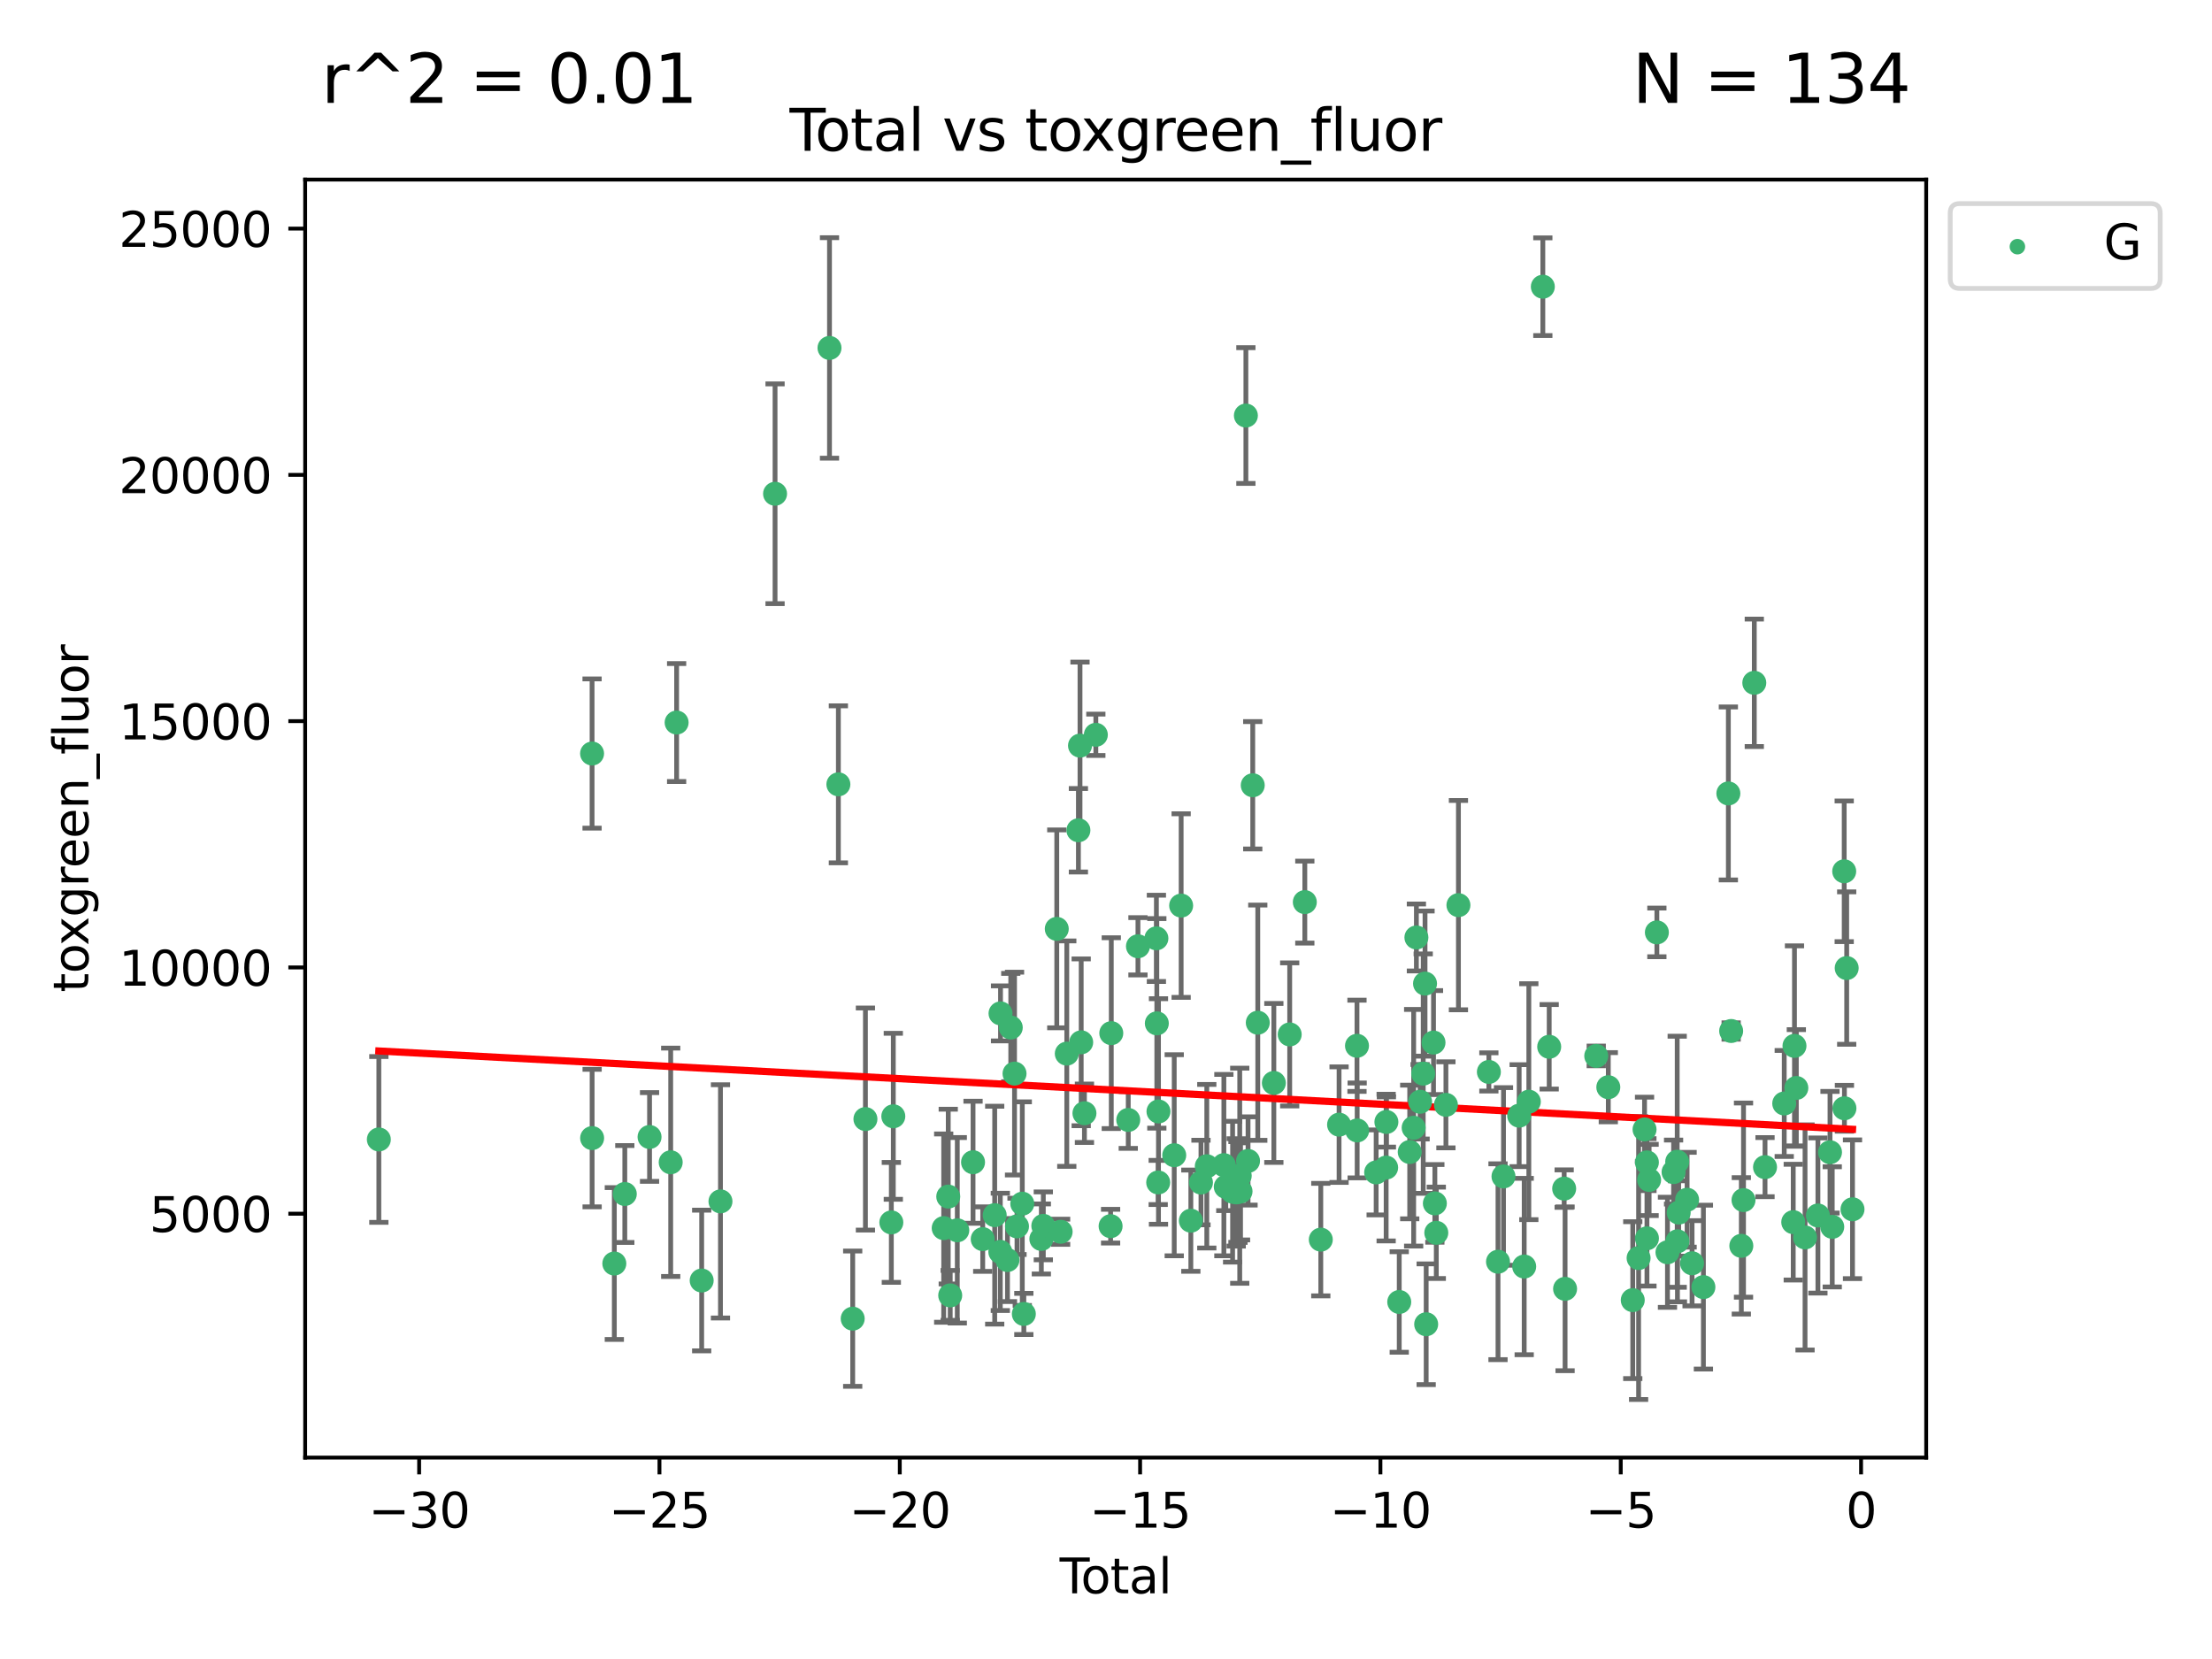<?xml version="1.0" encoding="utf-8" standalone="no"?>
<!DOCTYPE svg PUBLIC "-//W3C//DTD SVG 1.1//EN"
  "http://www.w3.org/Graphics/SVG/1.1/DTD/svg11.dtd">
<svg xmlns:xlink="http://www.w3.org/1999/xlink" width="460.8pt" height="345.6pt" viewBox="0 0 460.8 345.6" xmlns="http://www.w3.org/2000/svg" version="1.1">
 <defs>
  <style type="text/css">*{stroke-linejoin: round; stroke-linecap: butt}</style>
 </defs>
 <g id="figure_1">
  <g id="patch_1">
   <path d="M 0 345.6 
L 460.8 345.6 
L 460.8 0 
L 0 0 
z
" style="fill: #ffffff"/>
  </g>
  <g id="axes_1">
   <g id="patch_2">
    <path d="M 63.571 303.64 
L 401.26 303.64 
L 401.26 37.411 
L 63.571 37.411 
z
" style="fill: #ffffff"/>
   </g>
   <g id="PathCollection_1">
    <defs>
     <path id="m42d118f1a2" d="M 0 1.118 
C 0.297 1.118 0.581 1 0.791 0.791 
C 1 0.581 1.118 0.297 1.118 0 
C 1.118 -0.297 1 -0.581 0.791 -0.791 
C 0.581 -1 0.297 -1.118 0 -1.118 
C -0.297 -1.118 -0.581 -1 -0.791 -0.791 
C -1 -0.581 -1.118 -0.297 -1.118 0 
C -1.118 0.297 -1 0.581 -0.791 0.791 
C -0.581 1 -0.297 1.118 0 1.118 
z
" style="stroke: #3cb371"/>
    </defs>
    <g clip-path="url(#p1b8a438b82)">
     <use xlink:href="#m42d118f1a2" x="78.921" y="237.37" style="fill: #3cb371; stroke: #3cb371"/>
     <use xlink:href="#m42d118f1a2" x="123.34" y="156.973" style="fill: #3cb371; stroke: #3cb371"/>
     <use xlink:href="#m42d118f1a2" x="123.35" y="237.084" style="fill: #3cb371; stroke: #3cb371"/>
     <use xlink:href="#m42d118f1a2" x="127.975" y="263.217" style="fill: #3cb371; stroke: #3cb371"/>
     <use xlink:href="#m42d118f1a2" x="130.158" y="248.732" style="fill: #3cb371; stroke: #3cb371"/>
     <use xlink:href="#m42d118f1a2" x="135.313" y="236.855" style="fill: #3cb371; stroke: #3cb371"/>
     <use xlink:href="#m42d118f1a2" x="139.719" y="242.127" style="fill: #3cb371; stroke: #3cb371"/>
     <use xlink:href="#m42d118f1a2" x="140.953" y="150.518" style="fill: #3cb371; stroke: #3cb371"/>
     <use xlink:href="#m42d118f1a2" x="146.172" y="266.755" style="fill: #3cb371; stroke: #3cb371"/>
     <use xlink:href="#m42d118f1a2" x="150.087" y="250.269" style="fill: #3cb371; stroke: #3cb371"/>
     <use xlink:href="#m42d118f1a2" x="161.459" y="102.859" style="fill: #3cb371; stroke: #3cb371"/>
     <use xlink:href="#m42d118f1a2" x="172.8" y="72.481" style="fill: #3cb371; stroke: #3cb371"/>
     <use xlink:href="#m42d118f1a2" x="174.649" y="163.393" style="fill: #3cb371; stroke: #3cb371"/>
     <use xlink:href="#m42d118f1a2" x="177.634" y="274.703" style="fill: #3cb371; stroke: #3cb371"/>
     <use xlink:href="#m42d118f1a2" x="180.285" y="233.116" style="fill: #3cb371; stroke: #3cb371"/>
     <use xlink:href="#m42d118f1a2" x="185.68" y="254.65" style="fill: #3cb371; stroke: #3cb371"/>
     <use xlink:href="#m42d118f1a2" x="186.092" y="232.545" style="fill: #3cb371; stroke: #3cb371"/>
     <use xlink:href="#m42d118f1a2" x="196.589" y="255.837" style="fill: #3cb371; stroke: #3cb371"/>
     <use xlink:href="#m42d118f1a2" x="197.538" y="249.271" style="fill: #3cb371; stroke: #3cb371"/>
     <use xlink:href="#m42d118f1a2" x="197.947" y="269.854" style="fill: #3cb371; stroke: #3cb371"/>
     <use xlink:href="#m42d118f1a2" x="199.422" y="256.296" style="fill: #3cb371; stroke: #3cb371"/>
     <use xlink:href="#m42d118f1a2" x="202.703" y="242.116" style="fill: #3cb371; stroke: #3cb371"/>
     <use xlink:href="#m42d118f1a2" x="204.719" y="258.131" style="fill: #3cb371; stroke: #3cb371"/>
     <use xlink:href="#m42d118f1a2" x="207.215" y="253.14" style="fill: #3cb371; stroke: #3cb371"/>
     <use xlink:href="#m42d118f1a2" x="208.384" y="260.788" style="fill: #3cb371; stroke: #3cb371"/>
     <use xlink:href="#m42d118f1a2" x="208.429" y="211.109" style="fill: #3cb371; stroke: #3cb371"/>
     <use xlink:href="#m42d118f1a2" x="209.873" y="262.489" style="fill: #3cb371; stroke: #3cb371"/>
     <use xlink:href="#m42d118f1a2" x="210.561" y="214.057" style="fill: #3cb371; stroke: #3cb371"/>
     <use xlink:href="#m42d118f1a2" x="211.346" y="223.651" style="fill: #3cb371; stroke: #3cb371"/>
     <use xlink:href="#m42d118f1a2" x="211.861" y="255.477" style="fill: #3cb371; stroke: #3cb371"/>
     <use xlink:href="#m42d118f1a2" x="212.96" y="250.746" style="fill: #3cb371; stroke: #3cb371"/>
     <use xlink:href="#m42d118f1a2" x="213.284" y="273.717" style="fill: #3cb371; stroke: #3cb371"/>
     <use xlink:href="#m42d118f1a2" x="216.932" y="258.096" style="fill: #3cb371; stroke: #3cb371"/>
     <use xlink:href="#m42d118f1a2" x="217.342" y="255.37" style="fill: #3cb371; stroke: #3cb371"/>
     <use xlink:href="#m42d118f1a2" x="220.145" y="193.499" style="fill: #3cb371; stroke: #3cb371"/>
     <use xlink:href="#m42d118f1a2" x="220.949" y="256.595" style="fill: #3cb371; stroke: #3cb371"/>
     <use xlink:href="#m42d118f1a2" x="222.232" y="219.49" style="fill: #3cb371; stroke: #3cb371"/>
     <use xlink:href="#m42d118f1a2" x="224.652" y="172.959" style="fill: #3cb371; stroke: #3cb371"/>
     <use xlink:href="#m42d118f1a2" x="224.985" y="155.327" style="fill: #3cb371; stroke: #3cb371"/>
     <use xlink:href="#m42d118f1a2" x="225.232" y="217.133" style="fill: #3cb371; stroke: #3cb371"/>
     <use xlink:href="#m42d118f1a2" x="225.91" y="231.908" style="fill: #3cb371; stroke: #3cb371"/>
     <use xlink:href="#m42d118f1a2" x="228.284" y="153.073" style="fill: #3cb371; stroke: #3cb371"/>
     <use xlink:href="#m42d118f1a2" x="231.358" y="255.433" style="fill: #3cb371; stroke: #3cb371"/>
     <use xlink:href="#m42d118f1a2" x="231.501" y="215.224" style="fill: #3cb371; stroke: #3cb371"/>
     <use xlink:href="#m42d118f1a2" x="235.037" y="233.302" style="fill: #3cb371; stroke: #3cb371"/>
     <use xlink:href="#m42d118f1a2" x="237.057" y="197.127" style="fill: #3cb371; stroke: #3cb371"/>
     <use xlink:href="#m42d118f1a2" x="240.899" y="195.474" style="fill: #3cb371; stroke: #3cb371"/>
     <use xlink:href="#m42d118f1a2" x="240.988" y="213.186" style="fill: #3cb371; stroke: #3cb371"/>
     <use xlink:href="#m42d118f1a2" x="241.274" y="246.328" style="fill: #3cb371; stroke: #3cb371"/>
     <use xlink:href="#m42d118f1a2" x="241.332" y="231.54" style="fill: #3cb371; stroke: #3cb371"/>
     <use xlink:href="#m42d118f1a2" x="244.614" y="240.659" style="fill: #3cb371; stroke: #3cb371"/>
     <use xlink:href="#m42d118f1a2" x="246.054" y="188.649" style="fill: #3cb371; stroke: #3cb371"/>
     <use xlink:href="#m42d118f1a2" x="248.074" y="254.29" style="fill: #3cb371; stroke: #3cb371"/>
     <use xlink:href="#m42d118f1a2" x="250.184" y="246.342" style="fill: #3cb371; stroke: #3cb371"/>
     <use xlink:href="#m42d118f1a2" x="251.397" y="242.947" style="fill: #3cb371; stroke: #3cb371"/>
     <use xlink:href="#m42d118f1a2" x="254.955" y="242.715" style="fill: #3cb371; stroke: #3cb371"/>
     <use xlink:href="#m42d118f1a2" x="255.353" y="247.232" style="fill: #3cb371; stroke: #3cb371"/>
     <use xlink:href="#m42d118f1a2" x="256.773" y="248.252" style="fill: #3cb371; stroke: #3cb371"/>
     <use xlink:href="#m42d118f1a2" x="257.523" y="248.396" style="fill: #3cb371; stroke: #3cb371"/>
     <use xlink:href="#m42d118f1a2" x="257.891" y="248.319" style="fill: #3cb371; stroke: #3cb371"/>
     <use xlink:href="#m42d118f1a2" x="258.26" y="244.923" style="fill: #3cb371; stroke: #3cb371"/>
     <use xlink:href="#m42d118f1a2" x="258.427" y="248.186" style="fill: #3cb371; stroke: #3cb371"/>
     <use xlink:href="#m42d118f1a2" x="259.541" y="86.567" style="fill: #3cb371; stroke: #3cb371"/>
     <use xlink:href="#m42d118f1a2" x="259.991" y="241.844" style="fill: #3cb371; stroke: #3cb371"/>
     <use xlink:href="#m42d118f1a2" x="260.969" y="163.586" style="fill: #3cb371; stroke: #3cb371"/>
     <use xlink:href="#m42d118f1a2" x="262.019" y="213.046" style="fill: #3cb371; stroke: #3cb371"/>
     <use xlink:href="#m42d118f1a2" x="265.367" y="225.598" style="fill: #3cb371; stroke: #3cb371"/>
     <use xlink:href="#m42d118f1a2" x="268.669" y="215.489" style="fill: #3cb371; stroke: #3cb371"/>
     <use xlink:href="#m42d118f1a2" x="271.818" y="187.925" style="fill: #3cb371; stroke: #3cb371"/>
     <use xlink:href="#m42d118f1a2" x="275.145" y="258.236" style="fill: #3cb371; stroke: #3cb371"/>
     <use xlink:href="#m42d118f1a2" x="278.953" y="234.284" style="fill: #3cb371; stroke: #3cb371"/>
     <use xlink:href="#m42d118f1a2" x="282.685" y="217.857" style="fill: #3cb371; stroke: #3cb371"/>
     <use xlink:href="#m42d118f1a2" x="282.723" y="235.491" style="fill: #3cb371; stroke: #3cb371"/>
     <use xlink:href="#m42d118f1a2" x="286.678" y="244.236" style="fill: #3cb371; stroke: #3cb371"/>
     <use xlink:href="#m42d118f1a2" x="288.76" y="243.229" style="fill: #3cb371; stroke: #3cb371"/>
     <use xlink:href="#m42d118f1a2" x="288.811" y="233.729" style="fill: #3cb371; stroke: #3cb371"/>
     <use xlink:href="#m42d118f1a2" x="291.487" y="271.225" style="fill: #3cb371; stroke: #3cb371"/>
     <use xlink:href="#m42d118f1a2" x="293.67" y="239.981" style="fill: #3cb371; stroke: #3cb371"/>
     <use xlink:href="#m42d118f1a2" x="294.491" y="234.932" style="fill: #3cb371; stroke: #3cb371"/>
     <use xlink:href="#m42d118f1a2" x="295.062" y="195.293" style="fill: #3cb371; stroke: #3cb371"/>
     <use xlink:href="#m42d118f1a2" x="295.834" y="229.515" style="fill: #3cb371; stroke: #3cb371"/>
     <use xlink:href="#m42d118f1a2" x="296.481" y="223.656" style="fill: #3cb371; stroke: #3cb371"/>
     <use xlink:href="#m42d118f1a2" x="296.86" y="204.9" style="fill: #3cb371; stroke: #3cb371"/>
     <use xlink:href="#m42d118f1a2" x="297.098" y="275.866" style="fill: #3cb371; stroke: #3cb371"/>
     <use xlink:href="#m42d118f1a2" x="298.626" y="217.186" style="fill: #3cb371; stroke: #3cb371"/>
     <use xlink:href="#m42d118f1a2" x="298.908" y="250.686" style="fill: #3cb371; stroke: #3cb371"/>
     <use xlink:href="#m42d118f1a2" x="299.206" y="256.814" style="fill: #3cb371; stroke: #3cb371"/>
     <use xlink:href="#m42d118f1a2" x="301.211" y="230.159" style="fill: #3cb371; stroke: #3cb371"/>
     <use xlink:href="#m42d118f1a2" x="303.818" y="188.557" style="fill: #3cb371; stroke: #3cb371"/>
     <use xlink:href="#m42d118f1a2" x="310.16" y="223.306" style="fill: #3cb371; stroke: #3cb371"/>
     <use xlink:href="#m42d118f1a2" x="312.063" y="262.84" style="fill: #3cb371; stroke: #3cb371"/>
     <use xlink:href="#m42d118f1a2" x="313.205" y="245.072" style="fill: #3cb371; stroke: #3cb371"/>
     <use xlink:href="#m42d118f1a2" x="316.471" y="232.411" style="fill: #3cb371; stroke: #3cb371"/>
     <use xlink:href="#m42d118f1a2" x="317.518" y="263.842" style="fill: #3cb371; stroke: #3cb371"/>
     <use xlink:href="#m42d118f1a2" x="318.483" y="229.5" style="fill: #3cb371; stroke: #3cb371"/>
     <use xlink:href="#m42d118f1a2" x="321.401" y="59.725" style="fill: #3cb371; stroke: #3cb371"/>
     <use xlink:href="#m42d118f1a2" x="322.726" y="218.064" style="fill: #3cb371; stroke: #3cb371"/>
     <use xlink:href="#m42d118f1a2" x="325.845" y="247.609" style="fill: #3cb371; stroke: #3cb371"/>
     <use xlink:href="#m42d118f1a2" x="326.035" y="268.487" style="fill: #3cb371; stroke: #3cb371"/>
     <use xlink:href="#m42d118f1a2" x="332.527" y="219.972" style="fill: #3cb371; stroke: #3cb371"/>
     <use xlink:href="#m42d118f1a2" x="335.04" y="226.487" style="fill: #3cb371; stroke: #3cb371"/>
     <use xlink:href="#m42d118f1a2" x="340.134" y="270.842" style="fill: #3cb371; stroke: #3cb371"/>
     <use xlink:href="#m42d118f1a2" x="341.35" y="262.078" style="fill: #3cb371; stroke: #3cb371"/>
     <use xlink:href="#m42d118f1a2" x="342.589" y="235.279" style="fill: #3cb371; stroke: #3cb371"/>
     <use xlink:href="#m42d118f1a2" x="343.08" y="242.144" style="fill: #3cb371; stroke: #3cb371"/>
     <use xlink:href="#m42d118f1a2" x="343.091" y="257.967" style="fill: #3cb371; stroke: #3cb371"/>
     <use xlink:href="#m42d118f1a2" x="343.542" y="245.805" style="fill: #3cb371; stroke: #3cb371"/>
     <use xlink:href="#m42d118f1a2" x="345.157" y="194.238" style="fill: #3cb371; stroke: #3cb371"/>
     <use xlink:href="#m42d118f1a2" x="347.365" y="260.874" style="fill: #3cb371; stroke: #3cb371"/>
     <use xlink:href="#m42d118f1a2" x="348.637" y="244.164" style="fill: #3cb371; stroke: #3cb371"/>
     <use xlink:href="#m42d118f1a2" x="349.391" y="242.013" style="fill: #3cb371; stroke: #3cb371"/>
     <use xlink:href="#m42d118f1a2" x="349.442" y="258.587" style="fill: #3cb371; stroke: #3cb371"/>
     <use xlink:href="#m42d118f1a2" x="349.701" y="252.61" style="fill: #3cb371; stroke: #3cb371"/>
     <use xlink:href="#m42d118f1a2" x="351.456" y="249.928" style="fill: #3cb371; stroke: #3cb371"/>
     <use xlink:href="#m42d118f1a2" x="352.489" y="263.164" style="fill: #3cb371; stroke: #3cb371"/>
     <use xlink:href="#m42d118f1a2" x="354.85" y="268.129" style="fill: #3cb371; stroke: #3cb371"/>
     <use xlink:href="#m42d118f1a2" x="360.049" y="165.288" style="fill: #3cb371; stroke: #3cb371"/>
     <use xlink:href="#m42d118f1a2" x="360.632" y="214.776" style="fill: #3cb371; stroke: #3cb371"/>
     <use xlink:href="#m42d118f1a2" x="362.749" y="259.53" style="fill: #3cb371; stroke: #3cb371"/>
     <use xlink:href="#m42d118f1a2" x="363.206" y="250.002" style="fill: #3cb371; stroke: #3cb371"/>
     <use xlink:href="#m42d118f1a2" x="365.453" y="142.242" style="fill: #3cb371; stroke: #3cb371"/>
     <use xlink:href="#m42d118f1a2" x="367.687" y="243.136" style="fill: #3cb371; stroke: #3cb371"/>
     <use xlink:href="#m42d118f1a2" x="371.688" y="229.874" style="fill: #3cb371; stroke: #3cb371"/>
     <use xlink:href="#m42d118f1a2" x="373.565" y="254.596" style="fill: #3cb371; stroke: #3cb371"/>
     <use xlink:href="#m42d118f1a2" x="373.823" y="217.879" style="fill: #3cb371; stroke: #3cb371"/>
     <use xlink:href="#m42d118f1a2" x="374.208" y="226.641" style="fill: #3cb371; stroke: #3cb371"/>
     <use xlink:href="#m42d118f1a2" x="376.024" y="257.781" style="fill: #3cb371; stroke: #3cb371"/>
     <use xlink:href="#m42d118f1a2" x="378.706" y="253.21" style="fill: #3cb371; stroke: #3cb371"/>
     <use xlink:href="#m42d118f1a2" x="381.224" y="240.031" style="fill: #3cb371; stroke: #3cb371"/>
     <use xlink:href="#m42d118f1a2" x="381.69" y="255.575" style="fill: #3cb371; stroke: #3cb371"/>
     <use xlink:href="#m42d118f1a2" x="384.182" y="181.507" style="fill: #3cb371; stroke: #3cb371"/>
     <use xlink:href="#m42d118f1a2" x="384.228" y="230.877" style="fill: #3cb371; stroke: #3cb371"/>
     <use xlink:href="#m42d118f1a2" x="384.7" y="201.663" style="fill: #3cb371; stroke: #3cb371"/>
     <use xlink:href="#m42d118f1a2" x="385.911" y="251.916" style="fill: #3cb371; stroke: #3cb371"/>
    </g>
   </g>
   <g id="matplotlib.axis_1">
    <g id="xtick_1">
     <g id="line2d_1">
      <defs>
       <path id="m5f5f9768f5" d="M 0 0 
L 0 3.5 
" style="stroke: #000000; stroke-width: 0.8"/>
      </defs>
      <g>
       <use xlink:href="#m5f5f9768f5" x="87.313" y="303.64" style="stroke: #000000; stroke-width: 0.8"/>
      </g>
     </g>
     <g id="text_1">
      <!-- −30 -->
      <g transform="translate(76.761 318.238)scale(0.1 -0.1)">
       <defs>
        <path id="DejaVuSans-2212" d="M 678 2272 
L 4684 2272 
L 4684 1741 
L 678 1741 
L 678 2272 
z
" transform="scale(0.016)"/>
        <path id="DejaVuSans-33" d="M 2597 2516 
Q 3050 2419 3304 2112 
Q 3559 1806 3559 1356 
Q 3559 666 3084 287 
Q 2609 -91 1734 -91 
Q 1441 -91 1130 -33 
Q 819 25 488 141 
L 488 750 
Q 750 597 1062 519 
Q 1375 441 1716 441 
Q 2309 441 2620 675 
Q 2931 909 2931 1356 
Q 2931 1769 2642 2001 
Q 2353 2234 1838 2234 
L 1294 2234 
L 1294 2753 
L 1863 2753 
Q 2328 2753 2575 2939 
Q 2822 3125 2822 3475 
Q 2822 3834 2567 4026 
Q 2313 4219 1838 4219 
Q 1578 4219 1281 4162 
Q 984 4106 628 3988 
L 628 4550 
Q 988 4650 1302 4700 
Q 1616 4750 1894 4750 
Q 2613 4750 3031 4423 
Q 3450 4097 3450 3541 
Q 3450 3153 3228 2886 
Q 3006 2619 2597 2516 
z
" transform="scale(0.016)"/>
        <path id="DejaVuSans-30" d="M 2034 4250 
Q 1547 4250 1301 3770 
Q 1056 3291 1056 2328 
Q 1056 1369 1301 889 
Q 1547 409 2034 409 
Q 2525 409 2770 889 
Q 3016 1369 3016 2328 
Q 3016 3291 2770 3770 
Q 2525 4250 2034 4250 
z
M 2034 4750 
Q 2819 4750 3233 4129 
Q 3647 3509 3647 2328 
Q 3647 1150 3233 529 
Q 2819 -91 2034 -91 
Q 1250 -91 836 529 
Q 422 1150 422 2328 
Q 422 3509 836 4129 
Q 1250 4750 2034 4750 
z
" transform="scale(0.016)"/>
       </defs>
       <use xlink:href="#DejaVuSans-2212"/>
       <use xlink:href="#DejaVuSans-33" x="83.789"/>
       <use xlink:href="#DejaVuSans-30" x="147.412"/>
      </g>
     </g>
    </g>
    <g id="xtick_2">
     <g id="line2d_2">
      <g>
       <use xlink:href="#m5f5f9768f5" x="137.377" y="303.64" style="stroke: #000000; stroke-width: 0.8"/>
      </g>
     </g>
     <g id="text_2">
      <!-- −25 -->
      <g transform="translate(126.825 318.238)scale(0.1 -0.1)">
       <defs>
        <path id="DejaVuSans-32" d="M 1228 531 
L 3431 531 
L 3431 0 
L 469 0 
L 469 531 
Q 828 903 1448 1529 
Q 2069 2156 2228 2338 
Q 2531 2678 2651 2914 
Q 2772 3150 2772 3378 
Q 2772 3750 2511 3984 
Q 2250 4219 1831 4219 
Q 1534 4219 1204 4116 
Q 875 4013 500 3803 
L 500 4441 
Q 881 4594 1212 4672 
Q 1544 4750 1819 4750 
Q 2544 4750 2975 4387 
Q 3406 4025 3406 3419 
Q 3406 3131 3298 2873 
Q 3191 2616 2906 2266 
Q 2828 2175 2409 1742 
Q 1991 1309 1228 531 
z
" transform="scale(0.016)"/>
        <path id="DejaVuSans-35" d="M 691 4666 
L 3169 4666 
L 3169 4134 
L 1269 4134 
L 1269 2991 
Q 1406 3038 1543 3061 
Q 1681 3084 1819 3084 
Q 2600 3084 3056 2656 
Q 3513 2228 3513 1497 
Q 3513 744 3044 326 
Q 2575 -91 1722 -91 
Q 1428 -91 1123 -41 
Q 819 9 494 109 
L 494 744 
Q 775 591 1075 516 
Q 1375 441 1709 441 
Q 2250 441 2565 725 
Q 2881 1009 2881 1497 
Q 2881 1984 2565 2268 
Q 2250 2553 1709 2553 
Q 1456 2553 1204 2497 
Q 953 2441 691 2322 
L 691 4666 
z
" transform="scale(0.016)"/>
       </defs>
       <use xlink:href="#DejaVuSans-2212"/>
       <use xlink:href="#DejaVuSans-32" x="83.789"/>
       <use xlink:href="#DejaVuSans-35" x="147.412"/>
      </g>
     </g>
    </g>
    <g id="xtick_3">
     <g id="line2d_3">
      <g>
       <use xlink:href="#m5f5f9768f5" x="187.441" y="303.64" style="stroke: #000000; stroke-width: 0.8"/>
      </g>
     </g>
     <g id="text_3">
      <!-- −20 -->
      <g transform="translate(176.888 318.238)scale(0.1 -0.1)">
       <use xlink:href="#DejaVuSans-2212"/>
       <use xlink:href="#DejaVuSans-32" x="83.789"/>
       <use xlink:href="#DejaVuSans-30" x="147.412"/>
      </g>
     </g>
    </g>
    <g id="xtick_4">
     <g id="line2d_4">
      <g>
       <use xlink:href="#m5f5f9768f5" x="237.504" y="303.64" style="stroke: #000000; stroke-width: 0.8"/>
      </g>
     </g>
     <g id="text_4">
      <!-- −15 -->
      <g transform="translate(226.952 318.238)scale(0.1 -0.1)">
       <defs>
        <path id="DejaVuSans-31" d="M 794 531 
L 1825 531 
L 1825 4091 
L 703 3866 
L 703 4441 
L 1819 4666 
L 2450 4666 
L 2450 531 
L 3481 531 
L 3481 0 
L 794 0 
L 794 531 
z
" transform="scale(0.016)"/>
       </defs>
       <use xlink:href="#DejaVuSans-2212"/>
       <use xlink:href="#DejaVuSans-31" x="83.789"/>
       <use xlink:href="#DejaVuSans-35" x="147.412"/>
      </g>
     </g>
    </g>
    <g id="xtick_5">
     <g id="line2d_5">
      <g>
       <use xlink:href="#m5f5f9768f5" x="287.568" y="303.64" style="stroke: #000000; stroke-width: 0.8"/>
      </g>
     </g>
     <g id="text_5">
      <!-- −10 -->
      <g transform="translate(277.016 318.238)scale(0.1 -0.1)">
       <use xlink:href="#DejaVuSans-2212"/>
       <use xlink:href="#DejaVuSans-31" x="83.789"/>
       <use xlink:href="#DejaVuSans-30" x="147.412"/>
      </g>
     </g>
    </g>
    <g id="xtick_6">
     <g id="line2d_6">
      <g>
       <use xlink:href="#m5f5f9768f5" x="337.632" y="303.64" style="stroke: #000000; stroke-width: 0.8"/>
      </g>
     </g>
     <g id="text_6">
      <!-- −5 -->
      <g transform="translate(330.261 318.238)scale(0.1 -0.1)">
       <use xlink:href="#DejaVuSans-2212"/>
       <use xlink:href="#DejaVuSans-35" x="83.789"/>
      </g>
     </g>
    </g>
    <g id="xtick_7">
     <g id="line2d_7">
      <g>
       <use xlink:href="#m5f5f9768f5" x="387.696" y="303.64" style="stroke: #000000; stroke-width: 0.8"/>
      </g>
     </g>
     <g id="text_7">
      <!-- 0 -->
      <g transform="translate(384.514 318.238)scale(0.1 -0.1)">
       <use xlink:href="#DejaVuSans-30"/>
      </g>
     </g>
    </g>
    <g id="text_8">
     <!-- Total -->
     <g transform="translate(220.739 331.917)scale(0.1 -0.1)">
      <defs>
       <path id="DejaVuSans-54" d="M -19 4666 
L 3928 4666 
L 3928 4134 
L 2272 4134 
L 2272 0 
L 1638 0 
L 1638 4134 
L -19 4134 
L -19 4666 
z
" transform="scale(0.016)"/>
       <path id="DejaVuSans-6f" d="M 1959 3097 
Q 1497 3097 1228 2736 
Q 959 2375 959 1747 
Q 959 1119 1226 758 
Q 1494 397 1959 397 
Q 2419 397 2687 759 
Q 2956 1122 2956 1747 
Q 2956 2369 2687 2733 
Q 2419 3097 1959 3097 
z
M 1959 3584 
Q 2709 3584 3137 3096 
Q 3566 2609 3566 1747 
Q 3566 888 3137 398 
Q 2709 -91 1959 -91 
Q 1206 -91 779 398 
Q 353 888 353 1747 
Q 353 2609 779 3096 
Q 1206 3584 1959 3584 
z
" transform="scale(0.016)"/>
       <path id="DejaVuSans-74" d="M 1172 4494 
L 1172 3500 
L 2356 3500 
L 2356 3053 
L 1172 3053 
L 1172 1153 
Q 1172 725 1289 603 
Q 1406 481 1766 481 
L 2356 481 
L 2356 0 
L 1766 0 
Q 1100 0 847 248 
Q 594 497 594 1153 
L 594 3053 
L 172 3053 
L 172 3500 
L 594 3500 
L 594 4494 
L 1172 4494 
z
" transform="scale(0.016)"/>
       <path id="DejaVuSans-61" d="M 2194 1759 
Q 1497 1759 1228 1600 
Q 959 1441 959 1056 
Q 959 750 1161 570 
Q 1363 391 1709 391 
Q 2188 391 2477 730 
Q 2766 1069 2766 1631 
L 2766 1759 
L 2194 1759 
z
M 3341 1997 
L 3341 0 
L 2766 0 
L 2766 531 
Q 2569 213 2275 61 
Q 1981 -91 1556 -91 
Q 1019 -91 701 211 
Q 384 513 384 1019 
Q 384 1609 779 1909 
Q 1175 2209 1959 2209 
L 2766 2209 
L 2766 2266 
Q 2766 2663 2505 2880 
Q 2244 3097 1772 3097 
Q 1472 3097 1187 3025 
Q 903 2953 641 2809 
L 641 3341 
Q 956 3463 1253 3523 
Q 1550 3584 1831 3584 
Q 2591 3584 2966 3190 
Q 3341 2797 3341 1997 
z
" transform="scale(0.016)"/>
       <path id="DejaVuSans-6c" d="M 603 4863 
L 1178 4863 
L 1178 0 
L 603 0 
L 603 4863 
z
" transform="scale(0.016)"/>
      </defs>
      <use xlink:href="#DejaVuSans-54"/>
      <use xlink:href="#DejaVuSans-6f" x="44.084"/>
      <use xlink:href="#DejaVuSans-74" x="105.266"/>
      <use xlink:href="#DejaVuSans-61" x="144.475"/>
      <use xlink:href="#DejaVuSans-6c" x="205.754"/>
     </g>
    </g>
   </g>
   <g id="matplotlib.axis_2">
    <g id="ytick_1">
     <g id="line2d_8">
      <defs>
       <path id="me0ceedbec2" d="M 0 0 
L -3.5 0 
" style="stroke: #000000; stroke-width: 0.8"/>
      </defs>
      <g>
       <use xlink:href="#me0ceedbec2" x="63.571" y="252.839" style="stroke: #000000; stroke-width: 0.8"/>
      </g>
     </g>
     <g id="text_9">
      <!-- 5000 -->
      <g transform="translate(31.121 256.638)scale(0.1 -0.1)">
       <use xlink:href="#DejaVuSans-35"/>
       <use xlink:href="#DejaVuSans-30" x="63.623"/>
       <use xlink:href="#DejaVuSans-30" x="127.246"/>
       <use xlink:href="#DejaVuSans-30" x="190.869"/>
      </g>
     </g>
    </g>
    <g id="ytick_2">
     <g id="line2d_9">
      <g>
       <use xlink:href="#me0ceedbec2" x="63.571" y="201.535" style="stroke: #000000; stroke-width: 0.8"/>
      </g>
     </g>
     <g id="text_10">
      <!-- 10000 -->
      <g transform="translate(24.759 205.334)scale(0.1 -0.1)">
       <use xlink:href="#DejaVuSans-31"/>
       <use xlink:href="#DejaVuSans-30" x="63.623"/>
       <use xlink:href="#DejaVuSans-30" x="127.246"/>
       <use xlink:href="#DejaVuSans-30" x="190.869"/>
       <use xlink:href="#DejaVuSans-30" x="254.492"/>
      </g>
     </g>
    </g>
    <g id="ytick_3">
     <g id="line2d_10">
      <g>
       <use xlink:href="#me0ceedbec2" x="63.571" y="150.23" style="stroke: #000000; stroke-width: 0.8"/>
      </g>
     </g>
     <g id="text_11">
      <!-- 15000 -->
      <g transform="translate(24.759 154.03)scale(0.1 -0.1)">
       <use xlink:href="#DejaVuSans-31"/>
       <use xlink:href="#DejaVuSans-35" x="63.623"/>
       <use xlink:href="#DejaVuSans-30" x="127.246"/>
       <use xlink:href="#DejaVuSans-30" x="190.869"/>
       <use xlink:href="#DejaVuSans-30" x="254.492"/>
      </g>
     </g>
    </g>
    <g id="ytick_4">
     <g id="line2d_11">
      <g>
       <use xlink:href="#me0ceedbec2" x="63.571" y="98.926" style="stroke: #000000; stroke-width: 0.8"/>
      </g>
     </g>
     <g id="text_12">
      <!-- 20000 -->
      <g transform="translate(24.759 102.725)scale(0.1 -0.1)">
       <use xlink:href="#DejaVuSans-32"/>
       <use xlink:href="#DejaVuSans-30" x="63.623"/>
       <use xlink:href="#DejaVuSans-30" x="127.246"/>
       <use xlink:href="#DejaVuSans-30" x="190.869"/>
       <use xlink:href="#DejaVuSans-30" x="254.492"/>
      </g>
     </g>
    </g>
    <g id="ytick_5">
     <g id="line2d_12">
      <g>
       <use xlink:href="#me0ceedbec2" x="63.571" y="47.622" style="stroke: #000000; stroke-width: 0.8"/>
      </g>
     </g>
     <g id="text_13">
      <!-- 25000 -->
      <g transform="translate(24.759 51.421)scale(0.1 -0.1)">
       <use xlink:href="#DejaVuSans-32"/>
       <use xlink:href="#DejaVuSans-35" x="63.623"/>
       <use xlink:href="#DejaVuSans-30" x="127.246"/>
       <use xlink:href="#DejaVuSans-30" x="190.869"/>
       <use xlink:href="#DejaVuSans-30" x="254.492"/>
      </g>
     </g>
    </g>
    <g id="text_14">
     <!-- toxgreen_fluor -->
     <g transform="translate(18.401 206.72)rotate(-90)scale(0.1 -0.1)">
      <defs>
       <path id="DejaVuSans-78" d="M 3513 3500 
L 2247 1797 
L 3578 0 
L 2900 0 
L 1881 1375 
L 863 0 
L 184 0 
L 1544 1831 
L 300 3500 
L 978 3500 
L 1906 2253 
L 2834 3500 
L 3513 3500 
z
" transform="scale(0.016)"/>
       <path id="DejaVuSans-67" d="M 2906 1791 
Q 2906 2416 2648 2759 
Q 2391 3103 1925 3103 
Q 1463 3103 1205 2759 
Q 947 2416 947 1791 
Q 947 1169 1205 825 
Q 1463 481 1925 481 
Q 2391 481 2648 825 
Q 2906 1169 2906 1791 
z
M 3481 434 
Q 3481 -459 3084 -895 
Q 2688 -1331 1869 -1331 
Q 1566 -1331 1297 -1286 
Q 1028 -1241 775 -1147 
L 775 -588 
Q 1028 -725 1275 -790 
Q 1522 -856 1778 -856 
Q 2344 -856 2625 -561 
Q 2906 -266 2906 331 
L 2906 616 
Q 2728 306 2450 153 
Q 2172 0 1784 0 
Q 1141 0 747 490 
Q 353 981 353 1791 
Q 353 2603 747 3093 
Q 1141 3584 1784 3584 
Q 2172 3584 2450 3431 
Q 2728 3278 2906 2969 
L 2906 3500 
L 3481 3500 
L 3481 434 
z
" transform="scale(0.016)"/>
       <path id="DejaVuSans-72" d="M 2631 2963 
Q 2534 3019 2420 3045 
Q 2306 3072 2169 3072 
Q 1681 3072 1420 2755 
Q 1159 2438 1159 1844 
L 1159 0 
L 581 0 
L 581 3500 
L 1159 3500 
L 1159 2956 
Q 1341 3275 1631 3429 
Q 1922 3584 2338 3584 
Q 2397 3584 2469 3576 
Q 2541 3569 2628 3553 
L 2631 2963 
z
" transform="scale(0.016)"/>
       <path id="DejaVuSans-65" d="M 3597 1894 
L 3597 1613 
L 953 1613 
Q 991 1019 1311 708 
Q 1631 397 2203 397 
Q 2534 397 2845 478 
Q 3156 559 3463 722 
L 3463 178 
Q 3153 47 2828 -22 
Q 2503 -91 2169 -91 
Q 1331 -91 842 396 
Q 353 884 353 1716 
Q 353 2575 817 3079 
Q 1281 3584 2069 3584 
Q 2775 3584 3186 3129 
Q 3597 2675 3597 1894 
z
M 3022 2063 
Q 3016 2534 2758 2815 
Q 2500 3097 2075 3097 
Q 1594 3097 1305 2825 
Q 1016 2553 972 2059 
L 3022 2063 
z
" transform="scale(0.016)"/>
       <path id="DejaVuSans-6e" d="M 3513 2113 
L 3513 0 
L 2938 0 
L 2938 2094 
Q 2938 2591 2744 2837 
Q 2550 3084 2163 3084 
Q 1697 3084 1428 2787 
Q 1159 2491 1159 1978 
L 1159 0 
L 581 0 
L 581 3500 
L 1159 3500 
L 1159 2956 
Q 1366 3272 1645 3428 
Q 1925 3584 2291 3584 
Q 2894 3584 3203 3211 
Q 3513 2838 3513 2113 
z
" transform="scale(0.016)"/>
       <path id="DejaVuSans-5f" d="M 3263 -1063 
L 3263 -1509 
L -63 -1509 
L -63 -1063 
L 3263 -1063 
z
" transform="scale(0.016)"/>
       <path id="DejaVuSans-66" d="M 2375 4863 
L 2375 4384 
L 1825 4384 
Q 1516 4384 1395 4259 
Q 1275 4134 1275 3809 
L 1275 3500 
L 2222 3500 
L 2222 3053 
L 1275 3053 
L 1275 0 
L 697 0 
L 697 3053 
L 147 3053 
L 147 3500 
L 697 3500 
L 697 3744 
Q 697 4328 969 4595 
Q 1241 4863 1831 4863 
L 2375 4863 
z
" transform="scale(0.016)"/>
       <path id="DejaVuSans-75" d="M 544 1381 
L 544 3500 
L 1119 3500 
L 1119 1403 
Q 1119 906 1312 657 
Q 1506 409 1894 409 
Q 2359 409 2629 706 
Q 2900 1003 2900 1516 
L 2900 3500 
L 3475 3500 
L 3475 0 
L 2900 0 
L 2900 538 
Q 2691 219 2414 64 
Q 2138 -91 1772 -91 
Q 1169 -91 856 284 
Q 544 659 544 1381 
z
M 1991 3584 
L 1991 3584 
z
" transform="scale(0.016)"/>
      </defs>
      <use xlink:href="#DejaVuSans-74"/>
      <use xlink:href="#DejaVuSans-6f" x="39.209"/>
      <use xlink:href="#DejaVuSans-78" x="97.266"/>
      <use xlink:href="#DejaVuSans-67" x="156.445"/>
      <use xlink:href="#DejaVuSans-72" x="219.922"/>
      <use xlink:href="#DejaVuSans-65" x="258.785"/>
      <use xlink:href="#DejaVuSans-65" x="320.309"/>
      <use xlink:href="#DejaVuSans-6e" x="381.832"/>
      <use xlink:href="#DejaVuSans-5f" x="445.211"/>
      <use xlink:href="#DejaVuSans-66" x="495.211"/>
      <use xlink:href="#DejaVuSans-6c" x="530.416"/>
      <use xlink:href="#DejaVuSans-75" x="558.199"/>
      <use xlink:href="#DejaVuSans-6f" x="621.578"/>
      <use xlink:href="#DejaVuSans-72" x="682.76"/>
     </g>
    </g>
   </g>
   <g id="LineCollection_1">
    <path d="M 78.921 254.641 
L 78.921 220.098 
" clip-path="url(#p1b8a438b82)" style="fill: none; stroke: #696969"/>
    <path d="M 123.34 172.518 
L 123.34 141.428 
" clip-path="url(#p1b8a438b82)" style="fill: none; stroke: #696969"/>
    <path d="M 123.35 251.404 
L 123.35 222.764 
" clip-path="url(#p1b8a438b82)" style="fill: none; stroke: #696969"/>
    <path d="M 127.975 279.032 
L 127.975 247.402 
" clip-path="url(#p1b8a438b82)" style="fill: none; stroke: #696969"/>
    <path d="M 130.158 258.83 
L 130.158 238.635 
" clip-path="url(#p1b8a438b82)" style="fill: none; stroke: #696969"/>
    <path d="M 135.313 246.099 
L 135.313 227.611 
" clip-path="url(#p1b8a438b82)" style="fill: none; stroke: #696969"/>
    <path d="M 139.719 265.914 
L 139.719 218.34 
" clip-path="url(#p1b8a438b82)" style="fill: none; stroke: #696969"/>
    <path d="M 140.953 162.805 
L 140.953 138.232 
" clip-path="url(#p1b8a438b82)" style="fill: none; stroke: #696969"/>
    <path d="M 146.172 281.408 
L 146.172 252.102 
" clip-path="url(#p1b8a438b82)" style="fill: none; stroke: #696969"/>
    <path d="M 150.087 274.564 
L 150.087 225.973 
" clip-path="url(#p1b8a438b82)" style="fill: none; stroke: #696969"/>
    <path d="M 161.459 125.746 
L 161.459 79.972 
" clip-path="url(#p1b8a438b82)" style="fill: none; stroke: #696969"/>
    <path d="M 172.8 95.45 
L 172.8 49.513 
" clip-path="url(#p1b8a438b82)" style="fill: none; stroke: #696969"/>
    <path d="M 174.649 179.746 
L 174.649 147.04 
" clip-path="url(#p1b8a438b82)" style="fill: none; stroke: #696969"/>
    <path d="M 177.634 288.799 
L 177.634 260.608 
" clip-path="url(#p1b8a438b82)" style="fill: none; stroke: #696969"/>
    <path d="M 180.285 256.248 
L 180.285 209.985 
" clip-path="url(#p1b8a438b82)" style="fill: none; stroke: #696969"/>
    <path d="M 185.68 267.139 
L 185.68 242.161 
" clip-path="url(#p1b8a438b82)" style="fill: none; stroke: #696969"/>
    <path d="M 186.092 249.835 
L 186.092 215.255 
" clip-path="url(#p1b8a438b82)" style="fill: none; stroke: #696969"/>
    <path d="M 196.589 275.447 
L 196.589 236.226 
" clip-path="url(#p1b8a438b82)" style="fill: none; stroke: #696969"/>
    <path d="M 197.538 267.47 
L 197.538 231.072 
" clip-path="url(#p1b8a438b82)" style="fill: none; stroke: #696969"/>
    <path d="M 197.947 275.053 
L 197.947 264.654 
" clip-path="url(#p1b8a438b82)" style="fill: none; stroke: #696969"/>
    <path d="M 199.422 275.617 
L 199.422 236.975 
" clip-path="url(#p1b8a438b82)" style="fill: none; stroke: #696969"/>
    <path d="M 202.703 254.827 
L 202.703 229.406 
" clip-path="url(#p1b8a438b82)" style="fill: none; stroke: #696969"/>
    <path d="M 204.719 264.849 
L 204.719 251.414 
" clip-path="url(#p1b8a438b82)" style="fill: none; stroke: #696969"/>
    <path d="M 207.215 275.831 
L 207.215 230.45 
" clip-path="url(#p1b8a438b82)" style="fill: none; stroke: #696969"/>
    <path d="M 208.384 273.01 
L 208.384 248.566 
" clip-path="url(#p1b8a438b82)" style="fill: none; stroke: #696969"/>
    <path d="M 208.429 216.841 
L 208.429 205.378 
" clip-path="url(#p1b8a438b82)" style="fill: none; stroke: #696969"/>
    <path d="M 209.873 271.138 
L 209.873 253.84 
" clip-path="url(#p1b8a438b82)" style="fill: none; stroke: #696969"/>
    <path d="M 210.561 225.338 
L 210.561 202.777 
" clip-path="url(#p1b8a438b82)" style="fill: none; stroke: #696969"/>
    <path d="M 211.346 244.775 
L 211.346 202.526 
" clip-path="url(#p1b8a438b82)" style="fill: none; stroke: #696969"/>
    <path d="M 211.861 261.334 
L 211.861 249.62 
" clip-path="url(#p1b8a438b82)" style="fill: none; stroke: #696969"/>
    <path d="M 212.96 271.96 
L 212.96 229.532 
" clip-path="url(#p1b8a438b82)" style="fill: none; stroke: #696969"/>
    <path d="M 213.284 278.006 
L 213.284 269.428 
" clip-path="url(#p1b8a438b82)" style="fill: none; stroke: #696969"/>
    <path d="M 216.932 265.386 
L 216.932 250.805 
" clip-path="url(#p1b8a438b82)" style="fill: none; stroke: #696969"/>
    <path d="M 217.342 262.443 
L 217.342 248.297 
" clip-path="url(#p1b8a438b82)" style="fill: none; stroke: #696969"/>
    <path d="M 220.145 214.111 
L 220.145 172.888 
" clip-path="url(#p1b8a438b82)" style="fill: none; stroke: #696969"/>
    <path d="M 220.949 259.214 
L 220.949 253.976 
" clip-path="url(#p1b8a438b82)" style="fill: none; stroke: #696969"/>
    <path d="M 222.232 242.971 
L 222.232 196.009 
" clip-path="url(#p1b8a438b82)" style="fill: none; stroke: #696969"/>
    <path d="M 224.652 181.653 
L 224.652 164.265 
" clip-path="url(#p1b8a438b82)" style="fill: none; stroke: #696969"/>
    <path d="M 224.985 172.723 
L 224.985 137.93 
" clip-path="url(#p1b8a438b82)" style="fill: none; stroke: #696969"/>
    <path d="M 225.232 234.508 
L 225.232 199.757 
" clip-path="url(#p1b8a438b82)" style="fill: none; stroke: #696969"/>
    <path d="M 225.91 237.993 
L 225.91 225.823 
" clip-path="url(#p1b8a438b82)" style="fill: none; stroke: #696969"/>
    <path d="M 228.284 157.379 
L 228.284 148.768 
" clip-path="url(#p1b8a438b82)" style="fill: none; stroke: #696969"/>
    <path d="M 231.358 258.946 
L 231.358 251.919 
" clip-path="url(#p1b8a438b82)" style="fill: none; stroke: #696969"/>
    <path d="M 231.501 235.101 
L 231.501 195.347 
" clip-path="url(#p1b8a438b82)" style="fill: none; stroke: #696969"/>
    <path d="M 235.037 239.227 
L 235.037 227.376 
" clip-path="url(#p1b8a438b82)" style="fill: none; stroke: #696969"/>
    <path d="M 237.057 203.096 
L 237.057 191.158 
" clip-path="url(#p1b8a438b82)" style="fill: none; stroke: #696969"/>
    <path d="M 240.899 204.46 
L 240.899 186.489 
" clip-path="url(#p1b8a438b82)" style="fill: none; stroke: #696969"/>
    <path d="M 240.988 235.01 
L 240.988 191.362 
" clip-path="url(#p1b8a438b82)" style="fill: none; stroke: #696969"/>
    <path d="M 241.274 250.927 
L 241.274 241.729 
" clip-path="url(#p1b8a438b82)" style="fill: none; stroke: #696969"/>
    <path d="M 241.332 255.032 
L 241.332 208.049 
" clip-path="url(#p1b8a438b82)" style="fill: none; stroke: #696969"/>
    <path d="M 244.614 261.607 
L 244.614 219.712 
" clip-path="url(#p1b8a438b82)" style="fill: none; stroke: #696969"/>
    <path d="M 246.054 207.772 
L 246.054 169.525 
" clip-path="url(#p1b8a438b82)" style="fill: none; stroke: #696969"/>
    <path d="M 248.074 264.833 
L 248.074 243.746 
" clip-path="url(#p1b8a438b82)" style="fill: none; stroke: #696969"/>
    <path d="M 250.184 255.151 
L 250.184 237.534 
" clip-path="url(#p1b8a438b82)" style="fill: none; stroke: #696969"/>
    <path d="M 251.397 259.984 
L 251.397 225.911 
" clip-path="url(#p1b8a438b82)" style="fill: none; stroke: #696969"/>
    <path d="M 254.955 261.608 
L 254.955 223.821 
" clip-path="url(#p1b8a438b82)" style="fill: none; stroke: #696969"/>
    <path d="M 255.353 252.194 
L 255.353 242.27 
" clip-path="url(#p1b8a438b82)" style="fill: none; stroke: #696969"/>
    <path d="M 256.773 262.917 
L 256.773 233.587 
" clip-path="url(#p1b8a438b82)" style="fill: none; stroke: #696969"/>
    <path d="M 257.523 259.582 
L 257.523 237.21 
" clip-path="url(#p1b8a438b82)" style="fill: none; stroke: #696969"/>
    <path d="M 257.891 258.809 
L 257.891 237.829 
" clip-path="url(#p1b8a438b82)" style="fill: none; stroke: #696969"/>
    <path d="M 258.26 267.331 
L 258.26 222.515 
" clip-path="url(#p1b8a438b82)" style="fill: none; stroke: #696969"/>
    <path d="M 258.427 258.301 
L 258.427 238.071 
" clip-path="url(#p1b8a438b82)" style="fill: none; stroke: #696969"/>
    <path d="M 259.541 100.71 
L 259.541 72.424 
" clip-path="url(#p1b8a438b82)" style="fill: none; stroke: #696969"/>
    <path d="M 259.991 251.034 
L 259.991 232.654 
" clip-path="url(#p1b8a438b82)" style="fill: none; stroke: #696969"/>
    <path d="M 260.969 176.854 
L 260.969 150.317 
" clip-path="url(#p1b8a438b82)" style="fill: none; stroke: #696969"/>
    <path d="M 262.019 237.55 
L 262.019 188.542 
" clip-path="url(#p1b8a438b82)" style="fill: none; stroke: #696969"/>
    <path d="M 265.367 242.153 
L 265.367 209.043 
" clip-path="url(#p1b8a438b82)" style="fill: none; stroke: #696969"/>
    <path d="M 268.669 230.395 
L 268.669 200.584 
" clip-path="url(#p1b8a438b82)" style="fill: none; stroke: #696969"/>
    <path d="M 271.818 196.462 
L 271.818 179.388 
" clip-path="url(#p1b8a438b82)" style="fill: none; stroke: #696969"/>
    <path d="M 275.145 269.956 
L 275.145 246.516 
" clip-path="url(#p1b8a438b82)" style="fill: none; stroke: #696969"/>
    <path d="M 278.953 246.318 
L 278.953 222.249 
" clip-path="url(#p1b8a438b82)" style="fill: none; stroke: #696969"/>
    <path d="M 282.685 227.36 
L 282.685 208.354 
" clip-path="url(#p1b8a438b82)" style="fill: none; stroke: #696969"/>
    <path d="M 282.723 245.374 
L 282.723 225.609 
" clip-path="url(#p1b8a438b82)" style="fill: none; stroke: #696969"/>
    <path d="M 286.678 253.093 
L 286.678 235.38 
" clip-path="url(#p1b8a438b82)" style="fill: none; stroke: #696969"/>
    <path d="M 288.76 258.506 
L 288.76 227.952 
" clip-path="url(#p1b8a438b82)" style="fill: none; stroke: #696969"/>
    <path d="M 288.811 238.958 
L 288.811 228.501 
" clip-path="url(#p1b8a438b82)" style="fill: none; stroke: #696969"/>
    <path d="M 291.487 281.697 
L 291.487 260.754 
" clip-path="url(#p1b8a438b82)" style="fill: none; stroke: #696969"/>
    <path d="M 293.67 253.903 
L 293.67 226.059 
" clip-path="url(#p1b8a438b82)" style="fill: none; stroke: #696969"/>
    <path d="M 294.491 259.58 
L 294.491 210.284 
" clip-path="url(#p1b8a438b82)" style="fill: none; stroke: #696969"/>
    <path d="M 295.062 202.267 
L 295.062 188.319 
" clip-path="url(#p1b8a438b82)" style="fill: none; stroke: #696969"/>
    <path d="M 295.834 237.275 
L 295.834 221.754 
" clip-path="url(#p1b8a438b82)" style="fill: none; stroke: #696969"/>
    <path d="M 296.481 248.595 
L 296.481 198.716 
" clip-path="url(#p1b8a438b82)" style="fill: none; stroke: #696969"/>
    <path d="M 296.86 220.018 
L 296.86 189.782 
" clip-path="url(#p1b8a438b82)" style="fill: none; stroke: #696969"/>
    <path d="M 297.098 288.443 
L 297.098 263.289 
" clip-path="url(#p1b8a438b82)" style="fill: none; stroke: #696969"/>
    <path d="M 298.626 228.016 
L 298.626 206.355 
" clip-path="url(#p1b8a438b82)" style="fill: none; stroke: #696969"/>
    <path d="M 298.908 258.779 
L 298.908 242.593 
" clip-path="url(#p1b8a438b82)" style="fill: none; stroke: #696969"/>
    <path d="M 299.206 266.334 
L 299.206 247.294 
" clip-path="url(#p1b8a438b82)" style="fill: none; stroke: #696969"/>
    <path d="M 301.211 239.119 
L 301.211 221.198 
" clip-path="url(#p1b8a438b82)" style="fill: none; stroke: #696969"/>
    <path d="M 303.818 210.36 
L 303.818 166.754 
" clip-path="url(#p1b8a438b82)" style="fill: none; stroke: #696969"/>
    <path d="M 310.16 227.287 
L 310.16 219.325 
" clip-path="url(#p1b8a438b82)" style="fill: none; stroke: #696969"/>
    <path d="M 312.063 283.238 
L 312.063 242.441 
" clip-path="url(#p1b8a438b82)" style="fill: none; stroke: #696969"/>
    <path d="M 313.205 263.575 
L 313.205 226.569 
" clip-path="url(#p1b8a438b82)" style="fill: none; stroke: #696969"/>
    <path d="M 316.471 243.029 
L 316.471 221.793 
" clip-path="url(#p1b8a438b82)" style="fill: none; stroke: #696969"/>
    <path d="M 317.518 282.216 
L 317.518 245.468 
" clip-path="url(#p1b8a438b82)" style="fill: none; stroke: #696969"/>
    <path d="M 318.483 254.076 
L 318.483 204.925 
" clip-path="url(#p1b8a438b82)" style="fill: none; stroke: #696969"/>
    <path d="M 321.401 69.9 
L 321.401 49.549 
" clip-path="url(#p1b8a438b82)" style="fill: none; stroke: #696969"/>
    <path d="M 322.726 226.863 
L 322.726 209.265 
" clip-path="url(#p1b8a438b82)" style="fill: none; stroke: #696969"/>
    <path d="M 325.845 251.509 
L 325.845 243.708 
" clip-path="url(#p1b8a438b82)" style="fill: none; stroke: #696969"/>
    <path d="M 326.035 285.54 
L 326.035 251.435 
" clip-path="url(#p1b8a438b82)" style="fill: none; stroke: #696969"/>
    <path d="M 332.527 222.029 
L 332.527 217.915 
" clip-path="url(#p1b8a438b82)" style="fill: none; stroke: #696969"/>
    <path d="M 335.04 233.696 
L 335.04 219.278 
" clip-path="url(#p1b8a438b82)" style="fill: none; stroke: #696969"/>
    <path d="M 340.134 287.184 
L 340.134 254.5 
" clip-path="url(#p1b8a438b82)" style="fill: none; stroke: #696969"/>
    <path d="M 341.35 291.539 
L 341.35 232.618 
" clip-path="url(#p1b8a438b82)" style="fill: none; stroke: #696969"/>
    <path d="M 342.589 241.998 
L 342.589 228.56 
" clip-path="url(#p1b8a438b82)" style="fill: none; stroke: #696969"/>
    <path d="M 343.08 247.09 
L 343.08 237.198 
" clip-path="url(#p1b8a438b82)" style="fill: none; stroke: #696969"/>
    <path d="M 343.091 267.904 
L 343.091 248.03 
" clip-path="url(#p1b8a438b82)" style="fill: none; stroke: #696969"/>
    <path d="M 343.542 253.222 
L 343.542 238.389 
" clip-path="url(#p1b8a438b82)" style="fill: none; stroke: #696969"/>
    <path d="M 345.157 199.306 
L 345.157 189.169 
" clip-path="url(#p1b8a438b82)" style="fill: none; stroke: #696969"/>
    <path d="M 347.365 272.344 
L 347.365 249.403 
" clip-path="url(#p1b8a438b82)" style="fill: none; stroke: #696969"/>
    <path d="M 348.637 250.832 
L 348.637 237.496 
" clip-path="url(#p1b8a438b82)" style="fill: none; stroke: #696969"/>
    <path d="M 349.391 268.162 
L 349.391 215.864 
" clip-path="url(#p1b8a438b82)" style="fill: none; stroke: #696969"/>
    <path d="M 349.442 271.19 
L 349.442 245.983 
" clip-path="url(#p1b8a438b82)" style="fill: none; stroke: #696969"/>
    <path d="M 349.701 261.684 
L 349.701 243.536 
" clip-path="url(#p1b8a438b82)" style="fill: none; stroke: #696969"/>
    <path d="M 351.456 259.801 
L 351.456 240.055 
" clip-path="url(#p1b8a438b82)" style="fill: none; stroke: #696969"/>
    <path d="M 352.489 272.043 
L 352.489 254.285 
" clip-path="url(#p1b8a438b82)" style="fill: none; stroke: #696969"/>
    <path d="M 354.85 285.2 
L 354.85 251.059 
" clip-path="url(#p1b8a438b82)" style="fill: none; stroke: #696969"/>
    <path d="M 360.049 183.306 
L 360.049 147.271 
" clip-path="url(#p1b8a438b82)" style="fill: none; stroke: #696969"/>
    <path d="M 360.632 216.479 
L 360.632 213.074 
" clip-path="url(#p1b8a438b82)" style="fill: none; stroke: #696969"/>
    <path d="M 362.749 273.738 
L 362.749 245.323 
" clip-path="url(#p1b8a438b82)" style="fill: none; stroke: #696969"/>
    <path d="M 363.206 270.227 
L 363.206 229.777 
" clip-path="url(#p1b8a438b82)" style="fill: none; stroke: #696969"/>
    <path d="M 365.453 155.517 
L 365.453 128.968 
" clip-path="url(#p1b8a438b82)" style="fill: none; stroke: #696969"/>
    <path d="M 367.687 249.296 
L 367.687 236.977 
" clip-path="url(#p1b8a438b82)" style="fill: none; stroke: #696969"/>
    <path d="M 371.688 240.915 
L 371.688 218.834 
" clip-path="url(#p1b8a438b82)" style="fill: none; stroke: #696969"/>
    <path d="M 373.565 266.651 
L 373.565 242.541 
" clip-path="url(#p1b8a438b82)" style="fill: none; stroke: #696969"/>
    <path d="M 373.823 238.722 
L 373.823 197.037 
" clip-path="url(#p1b8a438b82)" style="fill: none; stroke: #696969"/>
    <path d="M 374.208 238.785 
L 374.208 214.497 
" clip-path="url(#p1b8a438b82)" style="fill: none; stroke: #696969"/>
    <path d="M 376.024 281.229 
L 376.024 234.333 
" clip-path="url(#p1b8a438b82)" style="fill: none; stroke: #696969"/>
    <path d="M 378.706 269.37 
L 378.706 237.051 
" clip-path="url(#p1b8a438b82)" style="fill: none; stroke: #696969"/>
    <path d="M 381.224 252.698 
L 381.224 227.363 
" clip-path="url(#p1b8a438b82)" style="fill: none; stroke: #696969"/>
    <path d="M 381.69 268.094 
L 381.69 243.057 
" clip-path="url(#p1b8a438b82)" style="fill: none; stroke: #696969"/>
    <path d="M 384.182 196.159 
L 384.182 166.855 
" clip-path="url(#p1b8a438b82)" style="fill: none; stroke: #696969"/>
    <path d="M 384.228 235.655 
L 384.228 226.098 
" clip-path="url(#p1b8a438b82)" style="fill: none; stroke: #696969"/>
    <path d="M 384.7 217.542 
L 384.7 185.785 
" clip-path="url(#p1b8a438b82)" style="fill: none; stroke: #696969"/>
    <path d="M 385.911 266.364 
L 385.911 237.467 
" clip-path="url(#p1b8a438b82)" style="fill: none; stroke: #696969"/>
   </g>
   <g id="line2d_13">
    <defs>
     <path id="m79d5eec9df" d="M 2 0 
L -2 -0 
" style="stroke: #696969"/>
    </defs>
    <g clip-path="url(#p1b8a438b82)">
     <use xlink:href="#m79d5eec9df" x="78.921" y="254.641" style="fill: #696969; stroke: #696969"/>
     <use xlink:href="#m79d5eec9df" x="123.34" y="172.518" style="fill: #696969; stroke: #696969"/>
     <use xlink:href="#m79d5eec9df" x="123.35" y="251.404" style="fill: #696969; stroke: #696969"/>
     <use xlink:href="#m79d5eec9df" x="127.975" y="279.032" style="fill: #696969; stroke: #696969"/>
     <use xlink:href="#m79d5eec9df" x="130.158" y="258.83" style="fill: #696969; stroke: #696969"/>
     <use xlink:href="#m79d5eec9df" x="135.313" y="246.099" style="fill: #696969; stroke: #696969"/>
     <use xlink:href="#m79d5eec9df" x="139.719" y="265.914" style="fill: #696969; stroke: #696969"/>
     <use xlink:href="#m79d5eec9df" x="140.953" y="162.805" style="fill: #696969; stroke: #696969"/>
     <use xlink:href="#m79d5eec9df" x="146.172" y="281.408" style="fill: #696969; stroke: #696969"/>
     <use xlink:href="#m79d5eec9df" x="150.087" y="274.564" style="fill: #696969; stroke: #696969"/>
     <use xlink:href="#m79d5eec9df" x="161.459" y="125.746" style="fill: #696969; stroke: #696969"/>
     <use xlink:href="#m79d5eec9df" x="172.8" y="95.45" style="fill: #696969; stroke: #696969"/>
     <use xlink:href="#m79d5eec9df" x="174.649" y="179.746" style="fill: #696969; stroke: #696969"/>
     <use xlink:href="#m79d5eec9df" x="177.634" y="288.799" style="fill: #696969; stroke: #696969"/>
     <use xlink:href="#m79d5eec9df" x="180.285" y="256.248" style="fill: #696969; stroke: #696969"/>
     <use xlink:href="#m79d5eec9df" x="185.68" y="267.139" style="fill: #696969; stroke: #696969"/>
     <use xlink:href="#m79d5eec9df" x="186.092" y="249.835" style="fill: #696969; stroke: #696969"/>
     <use xlink:href="#m79d5eec9df" x="196.589" y="275.447" style="fill: #696969; stroke: #696969"/>
     <use xlink:href="#m79d5eec9df" x="197.538" y="267.47" style="fill: #696969; stroke: #696969"/>
     <use xlink:href="#m79d5eec9df" x="197.947" y="275.053" style="fill: #696969; stroke: #696969"/>
     <use xlink:href="#m79d5eec9df" x="199.422" y="275.617" style="fill: #696969; stroke: #696969"/>
     <use xlink:href="#m79d5eec9df" x="202.703" y="254.827" style="fill: #696969; stroke: #696969"/>
     <use xlink:href="#m79d5eec9df" x="204.719" y="264.849" style="fill: #696969; stroke: #696969"/>
     <use xlink:href="#m79d5eec9df" x="207.215" y="275.831" style="fill: #696969; stroke: #696969"/>
     <use xlink:href="#m79d5eec9df" x="208.384" y="273.01" style="fill: #696969; stroke: #696969"/>
     <use xlink:href="#m79d5eec9df" x="208.429" y="216.841" style="fill: #696969; stroke: #696969"/>
     <use xlink:href="#m79d5eec9df" x="209.873" y="271.138" style="fill: #696969; stroke: #696969"/>
     <use xlink:href="#m79d5eec9df" x="210.561" y="225.338" style="fill: #696969; stroke: #696969"/>
     <use xlink:href="#m79d5eec9df" x="211.346" y="244.775" style="fill: #696969; stroke: #696969"/>
     <use xlink:href="#m79d5eec9df" x="211.861" y="261.334" style="fill: #696969; stroke: #696969"/>
     <use xlink:href="#m79d5eec9df" x="212.96" y="271.96" style="fill: #696969; stroke: #696969"/>
     <use xlink:href="#m79d5eec9df" x="213.284" y="278.006" style="fill: #696969; stroke: #696969"/>
     <use xlink:href="#m79d5eec9df" x="216.932" y="265.386" style="fill: #696969; stroke: #696969"/>
     <use xlink:href="#m79d5eec9df" x="217.342" y="262.443" style="fill: #696969; stroke: #696969"/>
     <use xlink:href="#m79d5eec9df" x="220.145" y="214.111" style="fill: #696969; stroke: #696969"/>
     <use xlink:href="#m79d5eec9df" x="220.949" y="259.214" style="fill: #696969; stroke: #696969"/>
     <use xlink:href="#m79d5eec9df" x="222.232" y="242.971" style="fill: #696969; stroke: #696969"/>
     <use xlink:href="#m79d5eec9df" x="224.652" y="181.653" style="fill: #696969; stroke: #696969"/>
     <use xlink:href="#m79d5eec9df" x="224.985" y="172.723" style="fill: #696969; stroke: #696969"/>
     <use xlink:href="#m79d5eec9df" x="225.232" y="234.508" style="fill: #696969; stroke: #696969"/>
     <use xlink:href="#m79d5eec9df" x="225.91" y="237.993" style="fill: #696969; stroke: #696969"/>
     <use xlink:href="#m79d5eec9df" x="228.284" y="157.379" style="fill: #696969; stroke: #696969"/>
     <use xlink:href="#m79d5eec9df" x="231.358" y="258.946" style="fill: #696969; stroke: #696969"/>
     <use xlink:href="#m79d5eec9df" x="231.501" y="235.101" style="fill: #696969; stroke: #696969"/>
     <use xlink:href="#m79d5eec9df" x="235.037" y="239.227" style="fill: #696969; stroke: #696969"/>
     <use xlink:href="#m79d5eec9df" x="237.057" y="203.096" style="fill: #696969; stroke: #696969"/>
     <use xlink:href="#m79d5eec9df" x="240.899" y="204.46" style="fill: #696969; stroke: #696969"/>
     <use xlink:href="#m79d5eec9df" x="240.988" y="235.01" style="fill: #696969; stroke: #696969"/>
     <use xlink:href="#m79d5eec9df" x="241.274" y="250.927" style="fill: #696969; stroke: #696969"/>
     <use xlink:href="#m79d5eec9df" x="241.332" y="255.032" style="fill: #696969; stroke: #696969"/>
     <use xlink:href="#m79d5eec9df" x="244.614" y="261.607" style="fill: #696969; stroke: #696969"/>
     <use xlink:href="#m79d5eec9df" x="246.054" y="207.772" style="fill: #696969; stroke: #696969"/>
     <use xlink:href="#m79d5eec9df" x="248.074" y="264.833" style="fill: #696969; stroke: #696969"/>
     <use xlink:href="#m79d5eec9df" x="250.184" y="255.151" style="fill: #696969; stroke: #696969"/>
     <use xlink:href="#m79d5eec9df" x="251.397" y="259.984" style="fill: #696969; stroke: #696969"/>
     <use xlink:href="#m79d5eec9df" x="254.955" y="261.608" style="fill: #696969; stroke: #696969"/>
     <use xlink:href="#m79d5eec9df" x="255.353" y="252.194" style="fill: #696969; stroke: #696969"/>
     <use xlink:href="#m79d5eec9df" x="256.773" y="262.917" style="fill: #696969; stroke: #696969"/>
     <use xlink:href="#m79d5eec9df" x="257.523" y="259.582" style="fill: #696969; stroke: #696969"/>
     <use xlink:href="#m79d5eec9df" x="257.891" y="258.809" style="fill: #696969; stroke: #696969"/>
     <use xlink:href="#m79d5eec9df" x="258.26" y="267.331" style="fill: #696969; stroke: #696969"/>
     <use xlink:href="#m79d5eec9df" x="258.427" y="258.301" style="fill: #696969; stroke: #696969"/>
     <use xlink:href="#m79d5eec9df" x="259.541" y="100.71" style="fill: #696969; stroke: #696969"/>
     <use xlink:href="#m79d5eec9df" x="259.991" y="251.034" style="fill: #696969; stroke: #696969"/>
     <use xlink:href="#m79d5eec9df" x="260.969" y="176.854" style="fill: #696969; stroke: #696969"/>
     <use xlink:href="#m79d5eec9df" x="262.019" y="237.55" style="fill: #696969; stroke: #696969"/>
     <use xlink:href="#m79d5eec9df" x="265.367" y="242.153" style="fill: #696969; stroke: #696969"/>
     <use xlink:href="#m79d5eec9df" x="268.669" y="230.395" style="fill: #696969; stroke: #696969"/>
     <use xlink:href="#m79d5eec9df" x="271.818" y="196.462" style="fill: #696969; stroke: #696969"/>
     <use xlink:href="#m79d5eec9df" x="275.145" y="269.956" style="fill: #696969; stroke: #696969"/>
     <use xlink:href="#m79d5eec9df" x="278.953" y="246.318" style="fill: #696969; stroke: #696969"/>
     <use xlink:href="#m79d5eec9df" x="282.685" y="227.36" style="fill: #696969; stroke: #696969"/>
     <use xlink:href="#m79d5eec9df" x="282.723" y="245.374" style="fill: #696969; stroke: #696969"/>
     <use xlink:href="#m79d5eec9df" x="286.678" y="253.093" style="fill: #696969; stroke: #696969"/>
     <use xlink:href="#m79d5eec9df" x="288.76" y="258.506" style="fill: #696969; stroke: #696969"/>
     <use xlink:href="#m79d5eec9df" x="288.811" y="238.958" style="fill: #696969; stroke: #696969"/>
     <use xlink:href="#m79d5eec9df" x="291.487" y="281.697" style="fill: #696969; stroke: #696969"/>
     <use xlink:href="#m79d5eec9df" x="293.67" y="253.903" style="fill: #696969; stroke: #696969"/>
     <use xlink:href="#m79d5eec9df" x="294.491" y="259.58" style="fill: #696969; stroke: #696969"/>
     <use xlink:href="#m79d5eec9df" x="295.062" y="202.267" style="fill: #696969; stroke: #696969"/>
     <use xlink:href="#m79d5eec9df" x="295.834" y="237.275" style="fill: #696969; stroke: #696969"/>
     <use xlink:href="#m79d5eec9df" x="296.481" y="248.595" style="fill: #696969; stroke: #696969"/>
     <use xlink:href="#m79d5eec9df" x="296.86" y="220.018" style="fill: #696969; stroke: #696969"/>
     <use xlink:href="#m79d5eec9df" x="297.098" y="288.443" style="fill: #696969; stroke: #696969"/>
     <use xlink:href="#m79d5eec9df" x="298.626" y="228.016" style="fill: #696969; stroke: #696969"/>
     <use xlink:href="#m79d5eec9df" x="298.908" y="258.779" style="fill: #696969; stroke: #696969"/>
     <use xlink:href="#m79d5eec9df" x="299.206" y="266.334" style="fill: #696969; stroke: #696969"/>
     <use xlink:href="#m79d5eec9df" x="301.211" y="239.119" style="fill: #696969; stroke: #696969"/>
     <use xlink:href="#m79d5eec9df" x="303.818" y="210.36" style="fill: #696969; stroke: #696969"/>
     <use xlink:href="#m79d5eec9df" x="310.16" y="227.287" style="fill: #696969; stroke: #696969"/>
     <use xlink:href="#m79d5eec9df" x="312.063" y="283.238" style="fill: #696969; stroke: #696969"/>
     <use xlink:href="#m79d5eec9df" x="313.205" y="263.575" style="fill: #696969; stroke: #696969"/>
     <use xlink:href="#m79d5eec9df" x="316.471" y="243.029" style="fill: #696969; stroke: #696969"/>
     <use xlink:href="#m79d5eec9df" x="317.518" y="282.216" style="fill: #696969; stroke: #696969"/>
     <use xlink:href="#m79d5eec9df" x="318.483" y="254.076" style="fill: #696969; stroke: #696969"/>
     <use xlink:href="#m79d5eec9df" x="321.401" y="69.9" style="fill: #696969; stroke: #696969"/>
     <use xlink:href="#m79d5eec9df" x="322.726" y="226.863" style="fill: #696969; stroke: #696969"/>
     <use xlink:href="#m79d5eec9df" x="325.845" y="251.509" style="fill: #696969; stroke: #696969"/>
     <use xlink:href="#m79d5eec9df" x="326.035" y="285.54" style="fill: #696969; stroke: #696969"/>
     <use xlink:href="#m79d5eec9df" x="332.527" y="222.029" style="fill: #696969; stroke: #696969"/>
     <use xlink:href="#m79d5eec9df" x="335.04" y="233.696" style="fill: #696969; stroke: #696969"/>
     <use xlink:href="#m79d5eec9df" x="340.134" y="287.184" style="fill: #696969; stroke: #696969"/>
     <use xlink:href="#m79d5eec9df" x="341.35" y="291.539" style="fill: #696969; stroke: #696969"/>
     <use xlink:href="#m79d5eec9df" x="342.589" y="241.998" style="fill: #696969; stroke: #696969"/>
     <use xlink:href="#m79d5eec9df" x="343.08" y="247.09" style="fill: #696969; stroke: #696969"/>
     <use xlink:href="#m79d5eec9df" x="343.091" y="267.904" style="fill: #696969; stroke: #696969"/>
     <use xlink:href="#m79d5eec9df" x="343.542" y="253.222" style="fill: #696969; stroke: #696969"/>
     <use xlink:href="#m79d5eec9df" x="345.157" y="199.306" style="fill: #696969; stroke: #696969"/>
     <use xlink:href="#m79d5eec9df" x="347.365" y="272.344" style="fill: #696969; stroke: #696969"/>
     <use xlink:href="#m79d5eec9df" x="348.637" y="250.832" style="fill: #696969; stroke: #696969"/>
     <use xlink:href="#m79d5eec9df" x="349.391" y="268.162" style="fill: #696969; stroke: #696969"/>
     <use xlink:href="#m79d5eec9df" x="349.442" y="271.19" style="fill: #696969; stroke: #696969"/>
     <use xlink:href="#m79d5eec9df" x="349.701" y="261.684" style="fill: #696969; stroke: #696969"/>
     <use xlink:href="#m79d5eec9df" x="351.456" y="259.801" style="fill: #696969; stroke: #696969"/>
     <use xlink:href="#m79d5eec9df" x="352.489" y="272.043" style="fill: #696969; stroke: #696969"/>
     <use xlink:href="#m79d5eec9df" x="354.85" y="285.2" style="fill: #696969; stroke: #696969"/>
     <use xlink:href="#m79d5eec9df" x="360.049" y="183.306" style="fill: #696969; stroke: #696969"/>
     <use xlink:href="#m79d5eec9df" x="360.632" y="216.479" style="fill: #696969; stroke: #696969"/>
     <use xlink:href="#m79d5eec9df" x="362.749" y="273.738" style="fill: #696969; stroke: #696969"/>
     <use xlink:href="#m79d5eec9df" x="363.206" y="270.227" style="fill: #696969; stroke: #696969"/>
     <use xlink:href="#m79d5eec9df" x="365.453" y="155.517" style="fill: #696969; stroke: #696969"/>
     <use xlink:href="#m79d5eec9df" x="367.687" y="249.296" style="fill: #696969; stroke: #696969"/>
     <use xlink:href="#m79d5eec9df" x="371.688" y="240.915" style="fill: #696969; stroke: #696969"/>
     <use xlink:href="#m79d5eec9df" x="373.565" y="266.651" style="fill: #696969; stroke: #696969"/>
     <use xlink:href="#m79d5eec9df" x="373.823" y="238.722" style="fill: #696969; stroke: #696969"/>
     <use xlink:href="#m79d5eec9df" x="374.208" y="238.785" style="fill: #696969; stroke: #696969"/>
     <use xlink:href="#m79d5eec9df" x="376.024" y="281.229" style="fill: #696969; stroke: #696969"/>
     <use xlink:href="#m79d5eec9df" x="378.706" y="269.37" style="fill: #696969; stroke: #696969"/>
     <use xlink:href="#m79d5eec9df" x="381.224" y="252.698" style="fill: #696969; stroke: #696969"/>
     <use xlink:href="#m79d5eec9df" x="381.69" y="268.094" style="fill: #696969; stroke: #696969"/>
     <use xlink:href="#m79d5eec9df" x="384.182" y="196.159" style="fill: #696969; stroke: #696969"/>
     <use xlink:href="#m79d5eec9df" x="384.228" y="235.655" style="fill: #696969; stroke: #696969"/>
     <use xlink:href="#m79d5eec9df" x="384.7" y="217.542" style="fill: #696969; stroke: #696969"/>
     <use xlink:href="#m79d5eec9df" x="385.911" y="266.364" style="fill: #696969; stroke: #696969"/>
    </g>
   </g>
   <g id="line2d_14">
    <g clip-path="url(#p1b8a438b82)">
     <use xlink:href="#m79d5eec9df" x="78.921" y="220.098" style="fill: #696969; stroke: #696969"/>
     <use xlink:href="#m79d5eec9df" x="123.34" y="141.428" style="fill: #696969; stroke: #696969"/>
     <use xlink:href="#m79d5eec9df" x="123.35" y="222.764" style="fill: #696969; stroke: #696969"/>
     <use xlink:href="#m79d5eec9df" x="127.975" y="247.402" style="fill: #696969; stroke: #696969"/>
     <use xlink:href="#m79d5eec9df" x="130.158" y="238.635" style="fill: #696969; stroke: #696969"/>
     <use xlink:href="#m79d5eec9df" x="135.313" y="227.611" style="fill: #696969; stroke: #696969"/>
     <use xlink:href="#m79d5eec9df" x="139.719" y="218.34" style="fill: #696969; stroke: #696969"/>
     <use xlink:href="#m79d5eec9df" x="140.953" y="138.232" style="fill: #696969; stroke: #696969"/>
     <use xlink:href="#m79d5eec9df" x="146.172" y="252.102" style="fill: #696969; stroke: #696969"/>
     <use xlink:href="#m79d5eec9df" x="150.087" y="225.973" style="fill: #696969; stroke: #696969"/>
     <use xlink:href="#m79d5eec9df" x="161.459" y="79.972" style="fill: #696969; stroke: #696969"/>
     <use xlink:href="#m79d5eec9df" x="172.8" y="49.513" style="fill: #696969; stroke: #696969"/>
     <use xlink:href="#m79d5eec9df" x="174.649" y="147.04" style="fill: #696969; stroke: #696969"/>
     <use xlink:href="#m79d5eec9df" x="177.634" y="260.608" style="fill: #696969; stroke: #696969"/>
     <use xlink:href="#m79d5eec9df" x="180.285" y="209.985" style="fill: #696969; stroke: #696969"/>
     <use xlink:href="#m79d5eec9df" x="185.68" y="242.161" style="fill: #696969; stroke: #696969"/>
     <use xlink:href="#m79d5eec9df" x="186.092" y="215.255" style="fill: #696969; stroke: #696969"/>
     <use xlink:href="#m79d5eec9df" x="196.589" y="236.226" style="fill: #696969; stroke: #696969"/>
     <use xlink:href="#m79d5eec9df" x="197.538" y="231.072" style="fill: #696969; stroke: #696969"/>
     <use xlink:href="#m79d5eec9df" x="197.947" y="264.654" style="fill: #696969; stroke: #696969"/>
     <use xlink:href="#m79d5eec9df" x="199.422" y="236.975" style="fill: #696969; stroke: #696969"/>
     <use xlink:href="#m79d5eec9df" x="202.703" y="229.406" style="fill: #696969; stroke: #696969"/>
     <use xlink:href="#m79d5eec9df" x="204.719" y="251.414" style="fill: #696969; stroke: #696969"/>
     <use xlink:href="#m79d5eec9df" x="207.215" y="230.45" style="fill: #696969; stroke: #696969"/>
     <use xlink:href="#m79d5eec9df" x="208.384" y="248.566" style="fill: #696969; stroke: #696969"/>
     <use xlink:href="#m79d5eec9df" x="208.429" y="205.378" style="fill: #696969; stroke: #696969"/>
     <use xlink:href="#m79d5eec9df" x="209.873" y="253.84" style="fill: #696969; stroke: #696969"/>
     <use xlink:href="#m79d5eec9df" x="210.561" y="202.777" style="fill: #696969; stroke: #696969"/>
     <use xlink:href="#m79d5eec9df" x="211.346" y="202.526" style="fill: #696969; stroke: #696969"/>
     <use xlink:href="#m79d5eec9df" x="211.861" y="249.62" style="fill: #696969; stroke: #696969"/>
     <use xlink:href="#m79d5eec9df" x="212.96" y="229.532" style="fill: #696969; stroke: #696969"/>
     <use xlink:href="#m79d5eec9df" x="213.284" y="269.428" style="fill: #696969; stroke: #696969"/>
     <use xlink:href="#m79d5eec9df" x="216.932" y="250.805" style="fill: #696969; stroke: #696969"/>
     <use xlink:href="#m79d5eec9df" x="217.342" y="248.297" style="fill: #696969; stroke: #696969"/>
     <use xlink:href="#m79d5eec9df" x="220.145" y="172.888" style="fill: #696969; stroke: #696969"/>
     <use xlink:href="#m79d5eec9df" x="220.949" y="253.976" style="fill: #696969; stroke: #696969"/>
     <use xlink:href="#m79d5eec9df" x="222.232" y="196.009" style="fill: #696969; stroke: #696969"/>
     <use xlink:href="#m79d5eec9df" x="224.652" y="164.265" style="fill: #696969; stroke: #696969"/>
     <use xlink:href="#m79d5eec9df" x="224.985" y="137.93" style="fill: #696969; stroke: #696969"/>
     <use xlink:href="#m79d5eec9df" x="225.232" y="199.757" style="fill: #696969; stroke: #696969"/>
     <use xlink:href="#m79d5eec9df" x="225.91" y="225.823" style="fill: #696969; stroke: #696969"/>
     <use xlink:href="#m79d5eec9df" x="228.284" y="148.768" style="fill: #696969; stroke: #696969"/>
     <use xlink:href="#m79d5eec9df" x="231.358" y="251.919" style="fill: #696969; stroke: #696969"/>
     <use xlink:href="#m79d5eec9df" x="231.501" y="195.347" style="fill: #696969; stroke: #696969"/>
     <use xlink:href="#m79d5eec9df" x="235.037" y="227.376" style="fill: #696969; stroke: #696969"/>
     <use xlink:href="#m79d5eec9df" x="237.057" y="191.158" style="fill: #696969; stroke: #696969"/>
     <use xlink:href="#m79d5eec9df" x="240.899" y="186.489" style="fill: #696969; stroke: #696969"/>
     <use xlink:href="#m79d5eec9df" x="240.988" y="191.362" style="fill: #696969; stroke: #696969"/>
     <use xlink:href="#m79d5eec9df" x="241.274" y="241.729" style="fill: #696969; stroke: #696969"/>
     <use xlink:href="#m79d5eec9df" x="241.332" y="208.049" style="fill: #696969; stroke: #696969"/>
     <use xlink:href="#m79d5eec9df" x="244.614" y="219.712" style="fill: #696969; stroke: #696969"/>
     <use xlink:href="#m79d5eec9df" x="246.054" y="169.525" style="fill: #696969; stroke: #696969"/>
     <use xlink:href="#m79d5eec9df" x="248.074" y="243.746" style="fill: #696969; stroke: #696969"/>
     <use xlink:href="#m79d5eec9df" x="250.184" y="237.534" style="fill: #696969; stroke: #696969"/>
     <use xlink:href="#m79d5eec9df" x="251.397" y="225.911" style="fill: #696969; stroke: #696969"/>
     <use xlink:href="#m79d5eec9df" x="254.955" y="223.821" style="fill: #696969; stroke: #696969"/>
     <use xlink:href="#m79d5eec9df" x="255.353" y="242.27" style="fill: #696969; stroke: #696969"/>
     <use xlink:href="#m79d5eec9df" x="256.773" y="233.587" style="fill: #696969; stroke: #696969"/>
     <use xlink:href="#m79d5eec9df" x="257.523" y="237.21" style="fill: #696969; stroke: #696969"/>
     <use xlink:href="#m79d5eec9df" x="257.891" y="237.829" style="fill: #696969; stroke: #696969"/>
     <use xlink:href="#m79d5eec9df" x="258.26" y="222.515" style="fill: #696969; stroke: #696969"/>
     <use xlink:href="#m79d5eec9df" x="258.427" y="238.071" style="fill: #696969; stroke: #696969"/>
     <use xlink:href="#m79d5eec9df" x="259.541" y="72.424" style="fill: #696969; stroke: #696969"/>
     <use xlink:href="#m79d5eec9df" x="259.991" y="232.654" style="fill: #696969; stroke: #696969"/>
     <use xlink:href="#m79d5eec9df" x="260.969" y="150.317" style="fill: #696969; stroke: #696969"/>
     <use xlink:href="#m79d5eec9df" x="262.019" y="188.542" style="fill: #696969; stroke: #696969"/>
     <use xlink:href="#m79d5eec9df" x="265.367" y="209.043" style="fill: #696969; stroke: #696969"/>
     <use xlink:href="#m79d5eec9df" x="268.669" y="200.584" style="fill: #696969; stroke: #696969"/>
     <use xlink:href="#m79d5eec9df" x="271.818" y="179.388" style="fill: #696969; stroke: #696969"/>
     <use xlink:href="#m79d5eec9df" x="275.145" y="246.516" style="fill: #696969; stroke: #696969"/>
     <use xlink:href="#m79d5eec9df" x="278.953" y="222.249" style="fill: #696969; stroke: #696969"/>
     <use xlink:href="#m79d5eec9df" x="282.685" y="208.354" style="fill: #696969; stroke: #696969"/>
     <use xlink:href="#m79d5eec9df" x="282.723" y="225.609" style="fill: #696969; stroke: #696969"/>
     <use xlink:href="#m79d5eec9df" x="286.678" y="235.38" style="fill: #696969; stroke: #696969"/>
     <use xlink:href="#m79d5eec9df" x="288.76" y="227.952" style="fill: #696969; stroke: #696969"/>
     <use xlink:href="#m79d5eec9df" x="288.811" y="228.501" style="fill: #696969; stroke: #696969"/>
     <use xlink:href="#m79d5eec9df" x="291.487" y="260.754" style="fill: #696969; stroke: #696969"/>
     <use xlink:href="#m79d5eec9df" x="293.67" y="226.059" style="fill: #696969; stroke: #696969"/>
     <use xlink:href="#m79d5eec9df" x="294.491" y="210.284" style="fill: #696969; stroke: #696969"/>
     <use xlink:href="#m79d5eec9df" x="295.062" y="188.319" style="fill: #696969; stroke: #696969"/>
     <use xlink:href="#m79d5eec9df" x="295.834" y="221.754" style="fill: #696969; stroke: #696969"/>
     <use xlink:href="#m79d5eec9df" x="296.481" y="198.716" style="fill: #696969; stroke: #696969"/>
     <use xlink:href="#m79d5eec9df" x="296.86" y="189.782" style="fill: #696969; stroke: #696969"/>
     <use xlink:href="#m79d5eec9df" x="297.098" y="263.289" style="fill: #696969; stroke: #696969"/>
     <use xlink:href="#m79d5eec9df" x="298.626" y="206.355" style="fill: #696969; stroke: #696969"/>
     <use xlink:href="#m79d5eec9df" x="298.908" y="242.593" style="fill: #696969; stroke: #696969"/>
     <use xlink:href="#m79d5eec9df" x="299.206" y="247.294" style="fill: #696969; stroke: #696969"/>
     <use xlink:href="#m79d5eec9df" x="301.211" y="221.198" style="fill: #696969; stroke: #696969"/>
     <use xlink:href="#m79d5eec9df" x="303.818" y="166.754" style="fill: #696969; stroke: #696969"/>
     <use xlink:href="#m79d5eec9df" x="310.16" y="219.325" style="fill: #696969; stroke: #696969"/>
     <use xlink:href="#m79d5eec9df" x="312.063" y="242.441" style="fill: #696969; stroke: #696969"/>
     <use xlink:href="#m79d5eec9df" x="313.205" y="226.569" style="fill: #696969; stroke: #696969"/>
     <use xlink:href="#m79d5eec9df" x="316.471" y="221.793" style="fill: #696969; stroke: #696969"/>
     <use xlink:href="#m79d5eec9df" x="317.518" y="245.468" style="fill: #696969; stroke: #696969"/>
     <use xlink:href="#m79d5eec9df" x="318.483" y="204.925" style="fill: #696969; stroke: #696969"/>
     <use xlink:href="#m79d5eec9df" x="321.401" y="49.549" style="fill: #696969; stroke: #696969"/>
     <use xlink:href="#m79d5eec9df" x="322.726" y="209.265" style="fill: #696969; stroke: #696969"/>
     <use xlink:href="#m79d5eec9df" x="325.845" y="243.708" style="fill: #696969; stroke: #696969"/>
     <use xlink:href="#m79d5eec9df" x="326.035" y="251.435" style="fill: #696969; stroke: #696969"/>
     <use xlink:href="#m79d5eec9df" x="332.527" y="217.915" style="fill: #696969; stroke: #696969"/>
     <use xlink:href="#m79d5eec9df" x="335.04" y="219.278" style="fill: #696969; stroke: #696969"/>
     <use xlink:href="#m79d5eec9df" x="340.134" y="254.5" style="fill: #696969; stroke: #696969"/>
     <use xlink:href="#m79d5eec9df" x="341.35" y="232.618" style="fill: #696969; stroke: #696969"/>
     <use xlink:href="#m79d5eec9df" x="342.589" y="228.56" style="fill: #696969; stroke: #696969"/>
     <use xlink:href="#m79d5eec9df" x="343.08" y="237.198" style="fill: #696969; stroke: #696969"/>
     <use xlink:href="#m79d5eec9df" x="343.091" y="248.03" style="fill: #696969; stroke: #696969"/>
     <use xlink:href="#m79d5eec9df" x="343.542" y="238.389" style="fill: #696969; stroke: #696969"/>
     <use xlink:href="#m79d5eec9df" x="345.157" y="189.169" style="fill: #696969; stroke: #696969"/>
     <use xlink:href="#m79d5eec9df" x="347.365" y="249.403" style="fill: #696969; stroke: #696969"/>
     <use xlink:href="#m79d5eec9df" x="348.637" y="237.496" style="fill: #696969; stroke: #696969"/>
     <use xlink:href="#m79d5eec9df" x="349.391" y="215.864" style="fill: #696969; stroke: #696969"/>
     <use xlink:href="#m79d5eec9df" x="349.442" y="245.983" style="fill: #696969; stroke: #696969"/>
     <use xlink:href="#m79d5eec9df" x="349.701" y="243.536" style="fill: #696969; stroke: #696969"/>
     <use xlink:href="#m79d5eec9df" x="351.456" y="240.055" style="fill: #696969; stroke: #696969"/>
     <use xlink:href="#m79d5eec9df" x="352.489" y="254.285" style="fill: #696969; stroke: #696969"/>
     <use xlink:href="#m79d5eec9df" x="354.85" y="251.059" style="fill: #696969; stroke: #696969"/>
     <use xlink:href="#m79d5eec9df" x="360.049" y="147.271" style="fill: #696969; stroke: #696969"/>
     <use xlink:href="#m79d5eec9df" x="360.632" y="213.074" style="fill: #696969; stroke: #696969"/>
     <use xlink:href="#m79d5eec9df" x="362.749" y="245.323" style="fill: #696969; stroke: #696969"/>
     <use xlink:href="#m79d5eec9df" x="363.206" y="229.777" style="fill: #696969; stroke: #696969"/>
     <use xlink:href="#m79d5eec9df" x="365.453" y="128.968" style="fill: #696969; stroke: #696969"/>
     <use xlink:href="#m79d5eec9df" x="367.687" y="236.977" style="fill: #696969; stroke: #696969"/>
     <use xlink:href="#m79d5eec9df" x="371.688" y="218.834" style="fill: #696969; stroke: #696969"/>
     <use xlink:href="#m79d5eec9df" x="373.565" y="242.541" style="fill: #696969; stroke: #696969"/>
     <use xlink:href="#m79d5eec9df" x="373.823" y="197.037" style="fill: #696969; stroke: #696969"/>
     <use xlink:href="#m79d5eec9df" x="374.208" y="214.497" style="fill: #696969; stroke: #696969"/>
     <use xlink:href="#m79d5eec9df" x="376.024" y="234.333" style="fill: #696969; stroke: #696969"/>
     <use xlink:href="#m79d5eec9df" x="378.706" y="237.051" style="fill: #696969; stroke: #696969"/>
     <use xlink:href="#m79d5eec9df" x="381.224" y="227.363" style="fill: #696969; stroke: #696969"/>
     <use xlink:href="#m79d5eec9df" x="381.69" y="243.057" style="fill: #696969; stroke: #696969"/>
     <use xlink:href="#m79d5eec9df" x="384.182" y="166.855" style="fill: #696969; stroke: #696969"/>
     <use xlink:href="#m79d5eec9df" x="384.228" y="226.098" style="fill: #696969; stroke: #696969"/>
     <use xlink:href="#m79d5eec9df" x="384.7" y="185.785" style="fill: #696969; stroke: #696969"/>
     <use xlink:href="#m79d5eec9df" x="385.911" y="237.467" style="fill: #696969; stroke: #696969"/>
    </g>
   </g>
   <g id="line2d_15">
    <path d="M 78.921 218.943 
L 385.911 235.256 
L 385.911 235.256 
" clip-path="url(#p1b8a438b82)" style="fill: none; stroke: #ff0000; stroke-width: 1.5; stroke-linecap: square"/>
   </g>
   <g id="line2d_16">
    <defs>
     <path id="m9149907446" d="M 0 2 
C 0.53 2 1.039 1.789 1.414 1.414 
C 1.789 1.039 2 0.53 2 0 
C 2 -0.53 1.789 -1.039 1.414 -1.414 
C 1.039 -1.789 0.53 -2 0 -2 
C -0.53 -2 -1.039 -1.789 -1.414 -1.414 
C -1.789 -1.039 -2 -0.53 -2 0 
C -2 0.53 -1.789 1.039 -1.414 1.414 
C -1.039 1.789 -0.53 2 0 2 
z
" style="stroke: #3cb371"/>
    </defs>
    <g clip-path="url(#p1b8a438b82)">
     <use xlink:href="#m9149907446" x="78.921" y="237.37" style="fill: #3cb371; stroke: #3cb371"/>
     <use xlink:href="#m9149907446" x="123.34" y="156.973" style="fill: #3cb371; stroke: #3cb371"/>
     <use xlink:href="#m9149907446" x="123.35" y="237.084" style="fill: #3cb371; stroke: #3cb371"/>
     <use xlink:href="#m9149907446" x="127.975" y="263.217" style="fill: #3cb371; stroke: #3cb371"/>
     <use xlink:href="#m9149907446" x="130.158" y="248.732" style="fill: #3cb371; stroke: #3cb371"/>
     <use xlink:href="#m9149907446" x="135.313" y="236.855" style="fill: #3cb371; stroke: #3cb371"/>
     <use xlink:href="#m9149907446" x="139.719" y="242.127" style="fill: #3cb371; stroke: #3cb371"/>
     <use xlink:href="#m9149907446" x="140.953" y="150.518" style="fill: #3cb371; stroke: #3cb371"/>
     <use xlink:href="#m9149907446" x="146.172" y="266.755" style="fill: #3cb371; stroke: #3cb371"/>
     <use xlink:href="#m9149907446" x="150.087" y="250.269" style="fill: #3cb371; stroke: #3cb371"/>
     <use xlink:href="#m9149907446" x="161.459" y="102.859" style="fill: #3cb371; stroke: #3cb371"/>
     <use xlink:href="#m9149907446" x="172.8" y="72.481" style="fill: #3cb371; stroke: #3cb371"/>
     <use xlink:href="#m9149907446" x="174.649" y="163.393" style="fill: #3cb371; stroke: #3cb371"/>
     <use xlink:href="#m9149907446" x="177.634" y="274.703" style="fill: #3cb371; stroke: #3cb371"/>
     <use xlink:href="#m9149907446" x="180.285" y="233.116" style="fill: #3cb371; stroke: #3cb371"/>
     <use xlink:href="#m9149907446" x="185.68" y="254.65" style="fill: #3cb371; stroke: #3cb371"/>
     <use xlink:href="#m9149907446" x="186.092" y="232.545" style="fill: #3cb371; stroke: #3cb371"/>
     <use xlink:href="#m9149907446" x="196.589" y="255.837" style="fill: #3cb371; stroke: #3cb371"/>
     <use xlink:href="#m9149907446" x="197.538" y="249.271" style="fill: #3cb371; stroke: #3cb371"/>
     <use xlink:href="#m9149907446" x="197.947" y="269.854" style="fill: #3cb371; stroke: #3cb371"/>
     <use xlink:href="#m9149907446" x="199.422" y="256.296" style="fill: #3cb371; stroke: #3cb371"/>
     <use xlink:href="#m9149907446" x="202.703" y="242.116" style="fill: #3cb371; stroke: #3cb371"/>
     <use xlink:href="#m9149907446" x="204.719" y="258.131" style="fill: #3cb371; stroke: #3cb371"/>
     <use xlink:href="#m9149907446" x="207.215" y="253.14" style="fill: #3cb371; stroke: #3cb371"/>
     <use xlink:href="#m9149907446" x="208.384" y="260.788" style="fill: #3cb371; stroke: #3cb371"/>
     <use xlink:href="#m9149907446" x="208.429" y="211.109" style="fill: #3cb371; stroke: #3cb371"/>
     <use xlink:href="#m9149907446" x="209.873" y="262.489" style="fill: #3cb371; stroke: #3cb371"/>
     <use xlink:href="#m9149907446" x="210.561" y="214.057" style="fill: #3cb371; stroke: #3cb371"/>
     <use xlink:href="#m9149907446" x="211.346" y="223.651" style="fill: #3cb371; stroke: #3cb371"/>
     <use xlink:href="#m9149907446" x="211.861" y="255.477" style="fill: #3cb371; stroke: #3cb371"/>
     <use xlink:href="#m9149907446" x="212.96" y="250.746" style="fill: #3cb371; stroke: #3cb371"/>
     <use xlink:href="#m9149907446" x="213.284" y="273.717" style="fill: #3cb371; stroke: #3cb371"/>
     <use xlink:href="#m9149907446" x="216.932" y="258.096" style="fill: #3cb371; stroke: #3cb371"/>
     <use xlink:href="#m9149907446" x="217.342" y="255.37" style="fill: #3cb371; stroke: #3cb371"/>
     <use xlink:href="#m9149907446" x="220.145" y="193.499" style="fill: #3cb371; stroke: #3cb371"/>
     <use xlink:href="#m9149907446" x="220.949" y="256.595" style="fill: #3cb371; stroke: #3cb371"/>
     <use xlink:href="#m9149907446" x="222.232" y="219.49" style="fill: #3cb371; stroke: #3cb371"/>
     <use xlink:href="#m9149907446" x="224.652" y="172.959" style="fill: #3cb371; stroke: #3cb371"/>
     <use xlink:href="#m9149907446" x="224.985" y="155.327" style="fill: #3cb371; stroke: #3cb371"/>
     <use xlink:href="#m9149907446" x="225.232" y="217.133" style="fill: #3cb371; stroke: #3cb371"/>
     <use xlink:href="#m9149907446" x="225.91" y="231.908" style="fill: #3cb371; stroke: #3cb371"/>
     <use xlink:href="#m9149907446" x="228.284" y="153.073" style="fill: #3cb371; stroke: #3cb371"/>
     <use xlink:href="#m9149907446" x="231.358" y="255.433" style="fill: #3cb371; stroke: #3cb371"/>
     <use xlink:href="#m9149907446" x="231.501" y="215.224" style="fill: #3cb371; stroke: #3cb371"/>
     <use xlink:href="#m9149907446" x="235.037" y="233.302" style="fill: #3cb371; stroke: #3cb371"/>
     <use xlink:href="#m9149907446" x="237.057" y="197.127" style="fill: #3cb371; stroke: #3cb371"/>
     <use xlink:href="#m9149907446" x="240.899" y="195.474" style="fill: #3cb371; stroke: #3cb371"/>
     <use xlink:href="#m9149907446" x="240.988" y="213.186" style="fill: #3cb371; stroke: #3cb371"/>
     <use xlink:href="#m9149907446" x="241.274" y="246.328" style="fill: #3cb371; stroke: #3cb371"/>
     <use xlink:href="#m9149907446" x="241.332" y="231.54" style="fill: #3cb371; stroke: #3cb371"/>
     <use xlink:href="#m9149907446" x="244.614" y="240.659" style="fill: #3cb371; stroke: #3cb371"/>
     <use xlink:href="#m9149907446" x="246.054" y="188.649" style="fill: #3cb371; stroke: #3cb371"/>
     <use xlink:href="#m9149907446" x="248.074" y="254.29" style="fill: #3cb371; stroke: #3cb371"/>
     <use xlink:href="#m9149907446" x="250.184" y="246.342" style="fill: #3cb371; stroke: #3cb371"/>
     <use xlink:href="#m9149907446" x="251.397" y="242.947" style="fill: #3cb371; stroke: #3cb371"/>
     <use xlink:href="#m9149907446" x="254.955" y="242.715" style="fill: #3cb371; stroke: #3cb371"/>
     <use xlink:href="#m9149907446" x="255.353" y="247.232" style="fill: #3cb371; stroke: #3cb371"/>
     <use xlink:href="#m9149907446" x="256.773" y="248.252" style="fill: #3cb371; stroke: #3cb371"/>
     <use xlink:href="#m9149907446" x="257.523" y="248.396" style="fill: #3cb371; stroke: #3cb371"/>
     <use xlink:href="#m9149907446" x="257.891" y="248.319" style="fill: #3cb371; stroke: #3cb371"/>
     <use xlink:href="#m9149907446" x="258.26" y="244.923" style="fill: #3cb371; stroke: #3cb371"/>
     <use xlink:href="#m9149907446" x="258.427" y="248.186" style="fill: #3cb371; stroke: #3cb371"/>
     <use xlink:href="#m9149907446" x="259.541" y="86.567" style="fill: #3cb371; stroke: #3cb371"/>
     <use xlink:href="#m9149907446" x="259.991" y="241.844" style="fill: #3cb371; stroke: #3cb371"/>
     <use xlink:href="#m9149907446" x="260.969" y="163.586" style="fill: #3cb371; stroke: #3cb371"/>
     <use xlink:href="#m9149907446" x="262.019" y="213.046" style="fill: #3cb371; stroke: #3cb371"/>
     <use xlink:href="#m9149907446" x="265.367" y="225.598" style="fill: #3cb371; stroke: #3cb371"/>
     <use xlink:href="#m9149907446" x="268.669" y="215.489" style="fill: #3cb371; stroke: #3cb371"/>
     <use xlink:href="#m9149907446" x="271.818" y="187.925" style="fill: #3cb371; stroke: #3cb371"/>
     <use xlink:href="#m9149907446" x="275.145" y="258.236" style="fill: #3cb371; stroke: #3cb371"/>
     <use xlink:href="#m9149907446" x="278.953" y="234.284" style="fill: #3cb371; stroke: #3cb371"/>
     <use xlink:href="#m9149907446" x="282.685" y="217.857" style="fill: #3cb371; stroke: #3cb371"/>
     <use xlink:href="#m9149907446" x="282.723" y="235.491" style="fill: #3cb371; stroke: #3cb371"/>
     <use xlink:href="#m9149907446" x="286.678" y="244.236" style="fill: #3cb371; stroke: #3cb371"/>
     <use xlink:href="#m9149907446" x="288.76" y="243.229" style="fill: #3cb371; stroke: #3cb371"/>
     <use xlink:href="#m9149907446" x="288.811" y="233.729" style="fill: #3cb371; stroke: #3cb371"/>
     <use xlink:href="#m9149907446" x="291.487" y="271.225" style="fill: #3cb371; stroke: #3cb371"/>
     <use xlink:href="#m9149907446" x="293.67" y="239.981" style="fill: #3cb371; stroke: #3cb371"/>
     <use xlink:href="#m9149907446" x="294.491" y="234.932" style="fill: #3cb371; stroke: #3cb371"/>
     <use xlink:href="#m9149907446" x="295.062" y="195.293" style="fill: #3cb371; stroke: #3cb371"/>
     <use xlink:href="#m9149907446" x="295.834" y="229.515" style="fill: #3cb371; stroke: #3cb371"/>
     <use xlink:href="#m9149907446" x="296.481" y="223.656" style="fill: #3cb371; stroke: #3cb371"/>
     <use xlink:href="#m9149907446" x="296.86" y="204.9" style="fill: #3cb371; stroke: #3cb371"/>
     <use xlink:href="#m9149907446" x="297.098" y="275.866" style="fill: #3cb371; stroke: #3cb371"/>
     <use xlink:href="#m9149907446" x="298.626" y="217.186" style="fill: #3cb371; stroke: #3cb371"/>
     <use xlink:href="#m9149907446" x="298.908" y="250.686" style="fill: #3cb371; stroke: #3cb371"/>
     <use xlink:href="#m9149907446" x="299.206" y="256.814" style="fill: #3cb371; stroke: #3cb371"/>
     <use xlink:href="#m9149907446" x="301.211" y="230.159" style="fill: #3cb371; stroke: #3cb371"/>
     <use xlink:href="#m9149907446" x="303.818" y="188.557" style="fill: #3cb371; stroke: #3cb371"/>
     <use xlink:href="#m9149907446" x="310.16" y="223.306" style="fill: #3cb371; stroke: #3cb371"/>
     <use xlink:href="#m9149907446" x="312.063" y="262.84" style="fill: #3cb371; stroke: #3cb371"/>
     <use xlink:href="#m9149907446" x="313.205" y="245.072" style="fill: #3cb371; stroke: #3cb371"/>
     <use xlink:href="#m9149907446" x="316.471" y="232.411" style="fill: #3cb371; stroke: #3cb371"/>
     <use xlink:href="#m9149907446" x="317.518" y="263.842" style="fill: #3cb371; stroke: #3cb371"/>
     <use xlink:href="#m9149907446" x="318.483" y="229.5" style="fill: #3cb371; stroke: #3cb371"/>
     <use xlink:href="#m9149907446" x="321.401" y="59.725" style="fill: #3cb371; stroke: #3cb371"/>
     <use xlink:href="#m9149907446" x="322.726" y="218.064" style="fill: #3cb371; stroke: #3cb371"/>
     <use xlink:href="#m9149907446" x="325.845" y="247.609" style="fill: #3cb371; stroke: #3cb371"/>
     <use xlink:href="#m9149907446" x="326.035" y="268.487" style="fill: #3cb371; stroke: #3cb371"/>
     <use xlink:href="#m9149907446" x="332.527" y="219.972" style="fill: #3cb371; stroke: #3cb371"/>
     <use xlink:href="#m9149907446" x="335.04" y="226.487" style="fill: #3cb371; stroke: #3cb371"/>
     <use xlink:href="#m9149907446" x="340.134" y="270.842" style="fill: #3cb371; stroke: #3cb371"/>
     <use xlink:href="#m9149907446" x="341.35" y="262.078" style="fill: #3cb371; stroke: #3cb371"/>
     <use xlink:href="#m9149907446" x="342.589" y="235.279" style="fill: #3cb371; stroke: #3cb371"/>
     <use xlink:href="#m9149907446" x="343.08" y="242.144" style="fill: #3cb371; stroke: #3cb371"/>
     <use xlink:href="#m9149907446" x="343.091" y="257.967" style="fill: #3cb371; stroke: #3cb371"/>
     <use xlink:href="#m9149907446" x="343.542" y="245.805" style="fill: #3cb371; stroke: #3cb371"/>
     <use xlink:href="#m9149907446" x="345.157" y="194.238" style="fill: #3cb371; stroke: #3cb371"/>
     <use xlink:href="#m9149907446" x="347.365" y="260.874" style="fill: #3cb371; stroke: #3cb371"/>
     <use xlink:href="#m9149907446" x="348.637" y="244.164" style="fill: #3cb371; stroke: #3cb371"/>
     <use xlink:href="#m9149907446" x="349.391" y="242.013" style="fill: #3cb371; stroke: #3cb371"/>
     <use xlink:href="#m9149907446" x="349.442" y="258.587" style="fill: #3cb371; stroke: #3cb371"/>
     <use xlink:href="#m9149907446" x="349.701" y="252.61" style="fill: #3cb371; stroke: #3cb371"/>
     <use xlink:href="#m9149907446" x="351.456" y="249.928" style="fill: #3cb371; stroke: #3cb371"/>
     <use xlink:href="#m9149907446" x="352.489" y="263.164" style="fill: #3cb371; stroke: #3cb371"/>
     <use xlink:href="#m9149907446" x="354.85" y="268.129" style="fill: #3cb371; stroke: #3cb371"/>
     <use xlink:href="#m9149907446" x="360.049" y="165.288" style="fill: #3cb371; stroke: #3cb371"/>
     <use xlink:href="#m9149907446" x="360.632" y="214.776" style="fill: #3cb371; stroke: #3cb371"/>
     <use xlink:href="#m9149907446" x="362.749" y="259.53" style="fill: #3cb371; stroke: #3cb371"/>
     <use xlink:href="#m9149907446" x="363.206" y="250.002" style="fill: #3cb371; stroke: #3cb371"/>
     <use xlink:href="#m9149907446" x="365.453" y="142.242" style="fill: #3cb371; stroke: #3cb371"/>
     <use xlink:href="#m9149907446" x="367.687" y="243.136" style="fill: #3cb371; stroke: #3cb371"/>
     <use xlink:href="#m9149907446" x="371.688" y="229.874" style="fill: #3cb371; stroke: #3cb371"/>
     <use xlink:href="#m9149907446" x="373.565" y="254.596" style="fill: #3cb371; stroke: #3cb371"/>
     <use xlink:href="#m9149907446" x="373.823" y="217.879" style="fill: #3cb371; stroke: #3cb371"/>
     <use xlink:href="#m9149907446" x="374.208" y="226.641" style="fill: #3cb371; stroke: #3cb371"/>
     <use xlink:href="#m9149907446" x="376.024" y="257.781" style="fill: #3cb371; stroke: #3cb371"/>
     <use xlink:href="#m9149907446" x="378.706" y="253.21" style="fill: #3cb371; stroke: #3cb371"/>
     <use xlink:href="#m9149907446" x="381.224" y="240.031" style="fill: #3cb371; stroke: #3cb371"/>
     <use xlink:href="#m9149907446" x="381.69" y="255.575" style="fill: #3cb371; stroke: #3cb371"/>
     <use xlink:href="#m9149907446" x="384.182" y="181.507" style="fill: #3cb371; stroke: #3cb371"/>
     <use xlink:href="#m9149907446" x="384.228" y="230.877" style="fill: #3cb371; stroke: #3cb371"/>
     <use xlink:href="#m9149907446" x="384.7" y="201.663" style="fill: #3cb371; stroke: #3cb371"/>
     <use xlink:href="#m9149907446" x="385.911" y="251.916" style="fill: #3cb371; stroke: #3cb371"/>
    </g>
   </g>
   <g id="patch_3">
    <path d="M 63.571 303.64 
L 63.571 37.411 
" style="fill: none; stroke: #000000; stroke-width: 0.8; stroke-linejoin: miter; stroke-linecap: square"/>
   </g>
   <g id="patch_4">
    <path d="M 401.26 303.64 
L 401.26 37.411 
" style="fill: none; stroke: #000000; stroke-width: 0.8; stroke-linejoin: miter; stroke-linecap: square"/>
   </g>
   <g id="patch_5">
    <path d="M 63.571 303.64 
L 401.26 303.64 
" style="fill: none; stroke: #000000; stroke-width: 0.8; stroke-linejoin: miter; stroke-linecap: square"/>
   </g>
   <g id="patch_6">
    <path d="M 63.571 37.411 
L 401.26 37.411 
" style="fill: none; stroke: #000000; stroke-width: 0.8; stroke-linejoin: miter; stroke-linecap: square"/>
   </g>
   <g id="text_15">
    <!-- N = 134 -->
    <g transform="translate(340.057 21.426)scale(0.14 -0.14)">
     <defs>
      <path id="DejaVuSans-4e" d="M 628 4666 
L 1478 4666 
L 3547 763 
L 3547 4666 
L 4159 4666 
L 4159 0 
L 3309 0 
L 1241 3903 
L 1241 0 
L 628 0 
L 628 4666 
z
" transform="scale(0.016)"/>
      <path id="DejaVuSans-20" transform="scale(0.016)"/>
      <path id="DejaVuSans-3d" d="M 678 2906 
L 4684 2906 
L 4684 2381 
L 678 2381 
L 678 2906 
z
M 678 1631 
L 4684 1631 
L 4684 1100 
L 678 1100 
L 678 1631 
z
" transform="scale(0.016)"/>
      <path id="DejaVuSans-34" d="M 2419 4116 
L 825 1625 
L 2419 1625 
L 2419 4116 
z
M 2253 4666 
L 3047 4666 
L 3047 1625 
L 3713 1625 
L 3713 1100 
L 3047 1100 
L 3047 0 
L 2419 0 
L 2419 1100 
L 313 1100 
L 313 1709 
L 2253 4666 
z
" transform="scale(0.016)"/>
     </defs>
     <use xlink:href="#DejaVuSans-4e"/>
     <use xlink:href="#DejaVuSans-20" x="74.805"/>
     <use xlink:href="#DejaVuSans-3d" x="106.592"/>
     <use xlink:href="#DejaVuSans-20" x="190.381"/>
     <use xlink:href="#DejaVuSans-31" x="222.168"/>
     <use xlink:href="#DejaVuSans-33" x="285.791"/>
     <use xlink:href="#DejaVuSans-34" x="349.414"/>
    </g>
   </g>
   <g id="text_16">
    <!-- r^2 = 0.01 -->
    <g transform="translate(66.948 21.426)scale(0.14 -0.14)">
     <defs>
      <path id="DejaVuSans-5e" d="M 2988 4666 
L 4684 2925 
L 4056 2925 
L 2681 4159 
L 1306 2925 
L 678 2925 
L 2375 4666 
L 2988 4666 
z
" transform="scale(0.016)"/>
      <path id="DejaVuSans-2e" d="M 684 794 
L 1344 794 
L 1344 0 
L 684 0 
L 684 794 
z
" transform="scale(0.016)"/>
     </defs>
     <use xlink:href="#DejaVuSans-72"/>
     <use xlink:href="#DejaVuSans-5e" x="41.113"/>
     <use xlink:href="#DejaVuSans-32" x="124.902"/>
     <use xlink:href="#DejaVuSans-20" x="188.525"/>
     <use xlink:href="#DejaVuSans-3d" x="220.312"/>
     <use xlink:href="#DejaVuSans-20" x="304.102"/>
     <use xlink:href="#DejaVuSans-30" x="335.889"/>
     <use xlink:href="#DejaVuSans-2e" x="399.512"/>
     <use xlink:href="#DejaVuSans-30" x="431.299"/>
     <use xlink:href="#DejaVuSans-31" x="494.922"/>
    </g>
   </g>
   <g id="text_17">
    <!-- Total vs toxgreen_fluor -->
    <g transform="translate(164.48 31.411)scale(0.12 -0.12)">
     <defs>
      <path id="DejaVuSans-76" d="M 191 3500 
L 800 3500 
L 1894 563 
L 2988 3500 
L 3597 3500 
L 2284 0 
L 1503 0 
L 191 3500 
z
" transform="scale(0.016)"/>
      <path id="DejaVuSans-73" d="M 2834 3397 
L 2834 2853 
Q 2591 2978 2328 3040 
Q 2066 3103 1784 3103 
Q 1356 3103 1142 2972 
Q 928 2841 928 2578 
Q 928 2378 1081 2264 
Q 1234 2150 1697 2047 
L 1894 2003 
Q 2506 1872 2764 1633 
Q 3022 1394 3022 966 
Q 3022 478 2636 193 
Q 2250 -91 1575 -91 
Q 1294 -91 989 -36 
Q 684 19 347 128 
L 347 722 
Q 666 556 975 473 
Q 1284 391 1588 391 
Q 1994 391 2212 530 
Q 2431 669 2431 922 
Q 2431 1156 2273 1281 
Q 2116 1406 1581 1522 
L 1381 1569 
Q 847 1681 609 1914 
Q 372 2147 372 2553 
Q 372 3047 722 3315 
Q 1072 3584 1716 3584 
Q 2034 3584 2315 3537 
Q 2597 3491 2834 3397 
z
" transform="scale(0.016)"/>
     </defs>
     <use xlink:href="#DejaVuSans-54"/>
     <use xlink:href="#DejaVuSans-6f" x="44.084"/>
     <use xlink:href="#DejaVuSans-74" x="105.266"/>
     <use xlink:href="#DejaVuSans-61" x="144.475"/>
     <use xlink:href="#DejaVuSans-6c" x="205.754"/>
     <use xlink:href="#DejaVuSans-20" x="233.537"/>
     <use xlink:href="#DejaVuSans-76" x="265.324"/>
     <use xlink:href="#DejaVuSans-73" x="324.504"/>
     <use xlink:href="#DejaVuSans-20" x="376.604"/>
     <use xlink:href="#DejaVuSans-74" x="408.391"/>
     <use xlink:href="#DejaVuSans-6f" x="447.6"/>
     <use xlink:href="#DejaVuSans-78" x="505.656"/>
     <use xlink:href="#DejaVuSans-67" x="564.836"/>
     <use xlink:href="#DejaVuSans-72" x="628.312"/>
     <use xlink:href="#DejaVuSans-65" x="667.176"/>
     <use xlink:href="#DejaVuSans-65" x="728.699"/>
     <use xlink:href="#DejaVuSans-6e" x="790.223"/>
     <use xlink:href="#DejaVuSans-5f" x="853.602"/>
     <use xlink:href="#DejaVuSans-66" x="903.602"/>
     <use xlink:href="#DejaVuSans-6c" x="938.807"/>
     <use xlink:href="#DejaVuSans-75" x="966.59"/>
     <use xlink:href="#DejaVuSans-6f" x="1029.969"/>
     <use xlink:href="#DejaVuSans-72" x="1091.15"/>
    </g>
   </g>
   <g id="legend_1">
    <g id="patch_7">
     <path d="M 408.26 60.089 
L 448.008 60.089 
Q 450.008 60.089 450.008 58.089 
L 450.008 44.411 
Q 450.008 42.411 448.008 42.411 
L 408.26 42.411 
Q 406.26 42.411 406.26 44.411 
L 406.26 58.089 
Q 406.26 60.089 408.26 60.089 
z
" style="fill: #ffffff; opacity: 0.8; stroke: #cccccc; stroke-linejoin: miter"/>
    </g>
    <g id="PathCollection_2">
     <g>
      <use xlink:href="#m42d118f1a2" x="420.26" y="51.385" style="fill: #3cb371; stroke: #3cb371"/>
     </g>
    </g>
    <g id="text_18">
     <!-- G -->
     <g transform="translate(438.26 54.01)scale(0.1 -0.1)">
      <defs>
       <path id="DejaVuSans-47" d="M 3809 666 
L 3809 1919 
L 2778 1919 
L 2778 2438 
L 4434 2438 
L 4434 434 
Q 4069 175 3628 42 
Q 3188 -91 2688 -91 
Q 1594 -91 976 548 
Q 359 1188 359 2328 
Q 359 3472 976 4111 
Q 1594 4750 2688 4750 
Q 3144 4750 3555 4637 
Q 3966 4525 4313 4306 
L 4313 3634 
Q 3963 3931 3569 4081 
Q 3175 4231 2741 4231 
Q 1884 4231 1454 3753 
Q 1025 3275 1025 2328 
Q 1025 1384 1454 906 
Q 1884 428 2741 428 
Q 3075 428 3337 486 
Q 3600 544 3809 666 
z
" transform="scale(0.016)"/>
      </defs>
      <use xlink:href="#DejaVuSans-47"/>
     </g>
    </g>
   </g>
  </g>
 </g>
 <defs>
  <clipPath id="p1b8a438b82">
   <rect x="63.571" y="37.411" width="337.689" height="266.229"/>
  </clipPath>
 </defs>
</svg>

